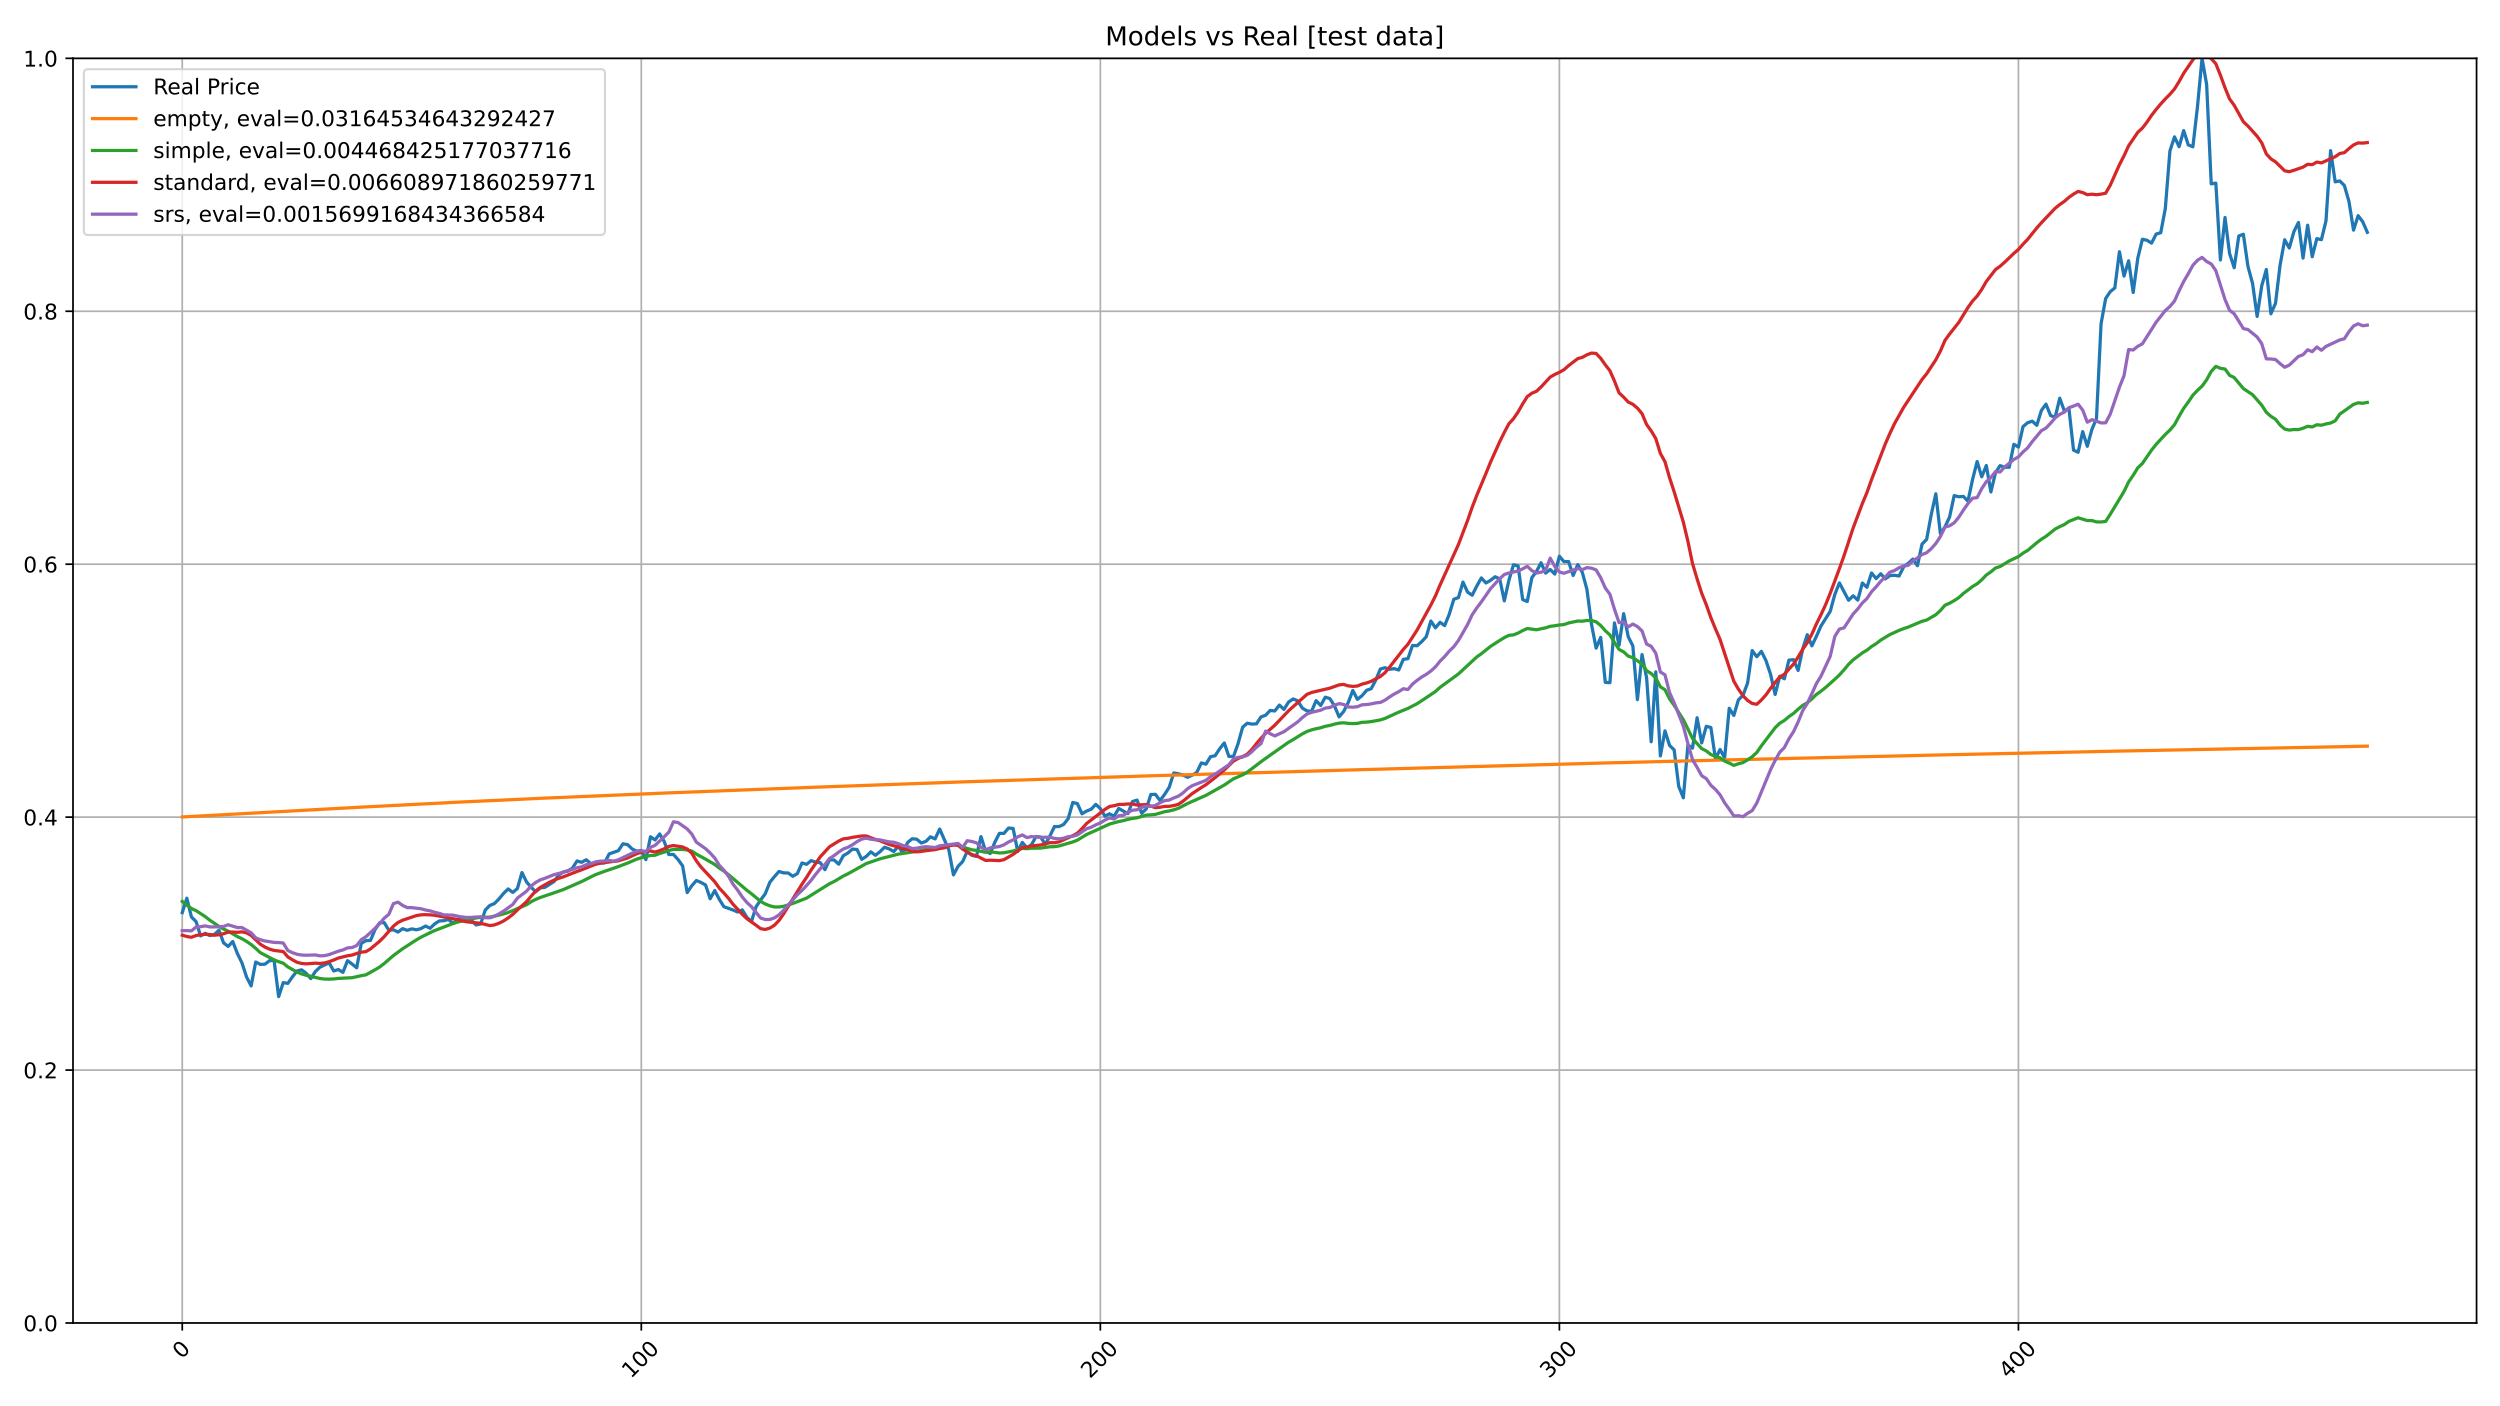 <?xml version="1.0" encoding="utf-8" standalone="no"?>
<!DOCTYPE svg PUBLIC "-//W3C//DTD SVG 1.1//EN"
  "http://www.w3.org/Graphics/SVG/1.1/DTD/svg11.dtd">
<!-- Created with matplotlib (https://matplotlib.org/) -->
<svg height="648pt" version="1.1" viewBox="0 0 1152 648" width="1152pt" xmlns="http://www.w3.org/2000/svg" xmlns:xlink="http://www.w3.org/1999/xlink">
 <defs>
  <style type="text/css">*{stroke-linecap:butt;stroke-linejoin:round;}</style>
 </defs>
 <g id="figure_1">
  <g id="patch_1">
   <path d="M 0 648 
L 1152 648 
L 1152 0 
L 0 0 
z
" style="fill:#ffffff;"/>
  </g>
  <g id="axes_1">
   <g id="patch_2">
    <path d="M 33.64 609.644 
L 1141.2 609.644 
L 1141.2 26.88 
L 33.64 26.88 
z
" style="fill:#ffffff;"/>
   </g>
   <g id="matplotlib.axis_1">
    <g id="xtick_1">
     <g id="line2d_1">
      <path clip-path="url(#p094b91894b)" d="M 83.984 609.644 
L 83.984 26.88 
" style="fill:none;stroke:#b0b0b0;stroke-linecap:square;stroke-width:0.8;"/>
     </g>
     <g id="line2d_2">
      <defs>
       <path d="M 0 0 
L 0 3.5 
" id="meece81631c" style="stroke:#000000;stroke-width:0.8;"/>
      </defs>
      <g>
       <use style="stroke:#000000;stroke-width:0.8;" x="83.984" xlink:href="#meece81631c" y="609.644"/>
      </g>
     </g>
     <g id="text_1">
      <!-- 0 -->
      <g transform="translate(83.685 626.516)rotate(-45)scale(0.1 -0.1)">
       <defs>
        <path d="M 31.781 66.406 
Q 24.172 66.406 20.328 58.906 
Q 16.5 51.422 16.5 36.375 
Q 16.5 21.391 20.328 13.891 
Q 24.172 6.391 31.781 6.391 
Q 39.453 6.391 43.281 13.891 
Q 47.125 21.391 47.125 36.375 
Q 47.125 51.422 43.281 58.906 
Q 39.453 66.406 31.781 66.406 
z
M 31.781 74.219 
Q 44.047 74.219 50.516 64.516 
Q 56.984 54.828 56.984 36.375 
Q 56.984 17.969 50.516 8.266 
Q 44.047 -1.422 31.781 -1.422 
Q 19.531 -1.422 13.062 8.266 
Q 6.594 17.969 6.594 36.375 
Q 6.594 54.828 13.062 64.516 
Q 19.531 74.219 31.781 74.219 
z
" id="DejaVuSans-48"/>
       </defs>
       <use xlink:href="#DejaVuSans-48"/>
      </g>
     </g>
    </g>
    <g id="xtick_2">
     <g id="line2d_3">
      <path clip-path="url(#p094b91894b)" d="M 295.512 609.644 
L 295.512 26.88 
" style="fill:none;stroke:#b0b0b0;stroke-linecap:square;stroke-width:0.8;"/>
     </g>
     <g id="line2d_4">
      <g>
       <use style="stroke:#000000;stroke-width:0.8;" x="295.512" xlink:href="#meece81631c" y="609.644"/>
      </g>
     </g>
     <g id="text_2">
      <!-- 100 -->
      <g transform="translate(290.714 635.514)rotate(-45)scale(0.1 -0.1)">
       <defs>
        <path d="M 12.406 8.297 
L 28.516 8.297 
L 28.516 63.922 
L 10.984 60.406 
L 10.984 69.391 
L 28.422 72.906 
L 38.281 72.906 
L 38.281 8.297 
L 54.391 8.297 
L 54.391 0 
L 12.406 0 
z
" id="DejaVuSans-49"/>
       </defs>
       <use xlink:href="#DejaVuSans-49"/>
       <use x="63.623" xlink:href="#DejaVuSans-48"/>
       <use x="127.246" xlink:href="#DejaVuSans-48"/>
      </g>
     </g>
    </g>
    <g id="xtick_3">
     <g id="line2d_5">
      <path clip-path="url(#p094b91894b)" d="M 507.039 609.644 
L 507.039 26.88 
" style="fill:none;stroke:#b0b0b0;stroke-linecap:square;stroke-width:0.8;"/>
     </g>
     <g id="line2d_6">
      <g>
       <use style="stroke:#000000;stroke-width:0.8;" x="507.039" xlink:href="#meece81631c" y="609.644"/>
      </g>
     </g>
     <g id="text_3">
      <!-- 200 -->
      <g transform="translate(502.242 635.514)rotate(-45)scale(0.1 -0.1)">
       <defs>
        <path d="M 19.188 8.297 
L 53.609 8.297 
L 53.609 0 
L 7.328 0 
L 7.328 8.297 
Q 12.938 14.109 22.625 23.891 
Q 32.328 33.688 34.812 36.531 
Q 39.547 41.844 41.422 45.531 
Q 43.312 49.219 43.312 52.781 
Q 43.312 58.594 39.234 62.25 
Q 35.156 65.922 28.609 65.922 
Q 23.969 65.922 18.812 64.312 
Q 13.672 62.703 7.812 59.422 
L 7.812 69.391 
Q 13.766 71.781 18.938 73 
Q 24.125 74.219 28.422 74.219 
Q 39.75 74.219 46.484 68.547 
Q 53.219 62.891 53.219 53.422 
Q 53.219 48.922 51.531 44.891 
Q 49.859 40.875 45.406 35.406 
Q 44.188 33.984 37.641 27.219 
Q 31.109 20.453 19.188 8.297 
z
" id="DejaVuSans-50"/>
       </defs>
       <use xlink:href="#DejaVuSans-50"/>
       <use x="63.623" xlink:href="#DejaVuSans-48"/>
       <use x="127.246" xlink:href="#DejaVuSans-48"/>
      </g>
     </g>
    </g>
    <g id="xtick_4">
     <g id="line2d_7">
      <path clip-path="url(#p094b91894b)" d="M 718.567 609.644 
L 718.567 26.88 
" style="fill:none;stroke:#b0b0b0;stroke-linecap:square;stroke-width:0.8;"/>
     </g>
     <g id="line2d_8">
      <g>
       <use style="stroke:#000000;stroke-width:0.8;" x="718.567" xlink:href="#meece81631c" y="609.644"/>
      </g>
     </g>
     <g id="text_4">
      <!-- 300 -->
      <g transform="translate(713.77 635.514)rotate(-45)scale(0.1 -0.1)">
       <defs>
        <path d="M 40.578 39.312 
Q 47.656 37.797 51.625 33 
Q 55.609 28.219 55.609 21.188 
Q 55.609 10.406 48.188 4.484 
Q 40.766 -1.422 27.094 -1.422 
Q 22.516 -1.422 17.656 -0.516 
Q 12.797 0.391 7.625 2.203 
L 7.625 11.719 
Q 11.719 9.328 16.594 8.109 
Q 21.484 6.891 26.812 6.891 
Q 36.078 6.891 40.938 10.547 
Q 45.797 14.203 45.797 21.188 
Q 45.797 27.641 41.281 31.266 
Q 36.766 34.906 28.719 34.906 
L 20.219 34.906 
L 20.219 43.016 
L 29.109 43.016 
Q 36.375 43.016 40.234 45.922 
Q 44.094 48.828 44.094 54.297 
Q 44.094 59.906 40.109 62.906 
Q 36.141 65.922 28.719 65.922 
Q 24.656 65.922 20.016 65.031 
Q 15.375 64.156 9.812 62.312 
L 9.812 71.094 
Q 15.438 72.656 20.344 73.438 
Q 25.25 74.219 29.594 74.219 
Q 40.828 74.219 47.359 69.109 
Q 53.906 64.016 53.906 55.328 
Q 53.906 49.266 50.438 45.094 
Q 46.969 40.922 40.578 39.312 
z
" id="DejaVuSans-51"/>
       </defs>
       <use xlink:href="#DejaVuSans-51"/>
       <use x="63.623" xlink:href="#DejaVuSans-48"/>
       <use x="127.246" xlink:href="#DejaVuSans-48"/>
      </g>
     </g>
    </g>
    <g id="xtick_5">
     <g id="line2d_9">
      <path clip-path="url(#p094b91894b)" d="M 930.095 609.644 
L 930.095 26.88 
" style="fill:none;stroke:#b0b0b0;stroke-linecap:square;stroke-width:0.8;"/>
     </g>
     <g id="line2d_10">
      <g>
       <use style="stroke:#000000;stroke-width:0.8;" x="930.095" xlink:href="#meece81631c" y="609.644"/>
      </g>
     </g>
     <g id="text_5">
      <!-- 400 -->
      <g transform="translate(925.298 635.514)rotate(-45)scale(0.1 -0.1)">
       <defs>
        <path d="M 37.797 64.312 
L 12.891 25.391 
L 37.797 25.391 
z
M 35.203 72.906 
L 47.609 72.906 
L 47.609 25.391 
L 58.016 25.391 
L 58.016 17.188 
L 47.609 17.188 
L 47.609 0 
L 37.797 0 
L 37.797 17.188 
L 4.891 17.188 
L 4.891 26.703 
z
" id="DejaVuSans-52"/>
       </defs>
       <use xlink:href="#DejaVuSans-52"/>
       <use x="63.623" xlink:href="#DejaVuSans-48"/>
       <use x="127.246" xlink:href="#DejaVuSans-48"/>
      </g>
     </g>
    </g>
   </g>
   <g id="matplotlib.axis_2">
    <g id="ytick_1">
     <g id="line2d_11">
      <path clip-path="url(#p094b91894b)" d="M 33.64 609.644 
L 1141.2 609.644 
" style="fill:none;stroke:#b0b0b0;stroke-linecap:square;stroke-width:0.8;"/>
     </g>
     <g id="line2d_12">
      <defs>
       <path d="M 0 0 
L -3.5 0 
" id="m66f1c32504" style="stroke:#000000;stroke-width:0.8;"/>
      </defs>
      <g>
       <use style="stroke:#000000;stroke-width:0.8;" x="33.64" xlink:href="#m66f1c32504" y="609.644"/>
      </g>
     </g>
     <g id="text_6">
      <!-- 0.0 -->
      <g transform="translate(10.737 613.444)scale(0.1 -0.1)">
       <defs>
        <path d="M 10.688 12.406 
L 21 12.406 
L 21 0 
L 10.688 0 
z
" id="DejaVuSans-46"/>
       </defs>
       <use xlink:href="#DejaVuSans-48"/>
       <use x="63.623" xlink:href="#DejaVuSans-46"/>
       <use x="95.41" xlink:href="#DejaVuSans-48"/>
      </g>
     </g>
    </g>
    <g id="ytick_2">
     <g id="line2d_13">
      <path clip-path="url(#p094b91894b)" d="M 33.64 493.092 
L 1141.2 493.092 
" style="fill:none;stroke:#b0b0b0;stroke-linecap:square;stroke-width:0.8;"/>
     </g>
     <g id="line2d_14">
      <g>
       <use style="stroke:#000000;stroke-width:0.8;" x="33.64" xlink:href="#m66f1c32504" y="493.092"/>
      </g>
     </g>
     <g id="text_7">
      <!-- 0.2 -->
      <g transform="translate(10.737 496.891)scale(0.1 -0.1)">
       <use xlink:href="#DejaVuSans-48"/>
       <use x="63.623" xlink:href="#DejaVuSans-46"/>
       <use x="95.41" xlink:href="#DejaVuSans-50"/>
      </g>
     </g>
    </g>
    <g id="ytick_3">
     <g id="line2d_15">
      <path clip-path="url(#p094b91894b)" d="M 33.64 376.539 
L 1141.2 376.539 
" style="fill:none;stroke:#b0b0b0;stroke-linecap:square;stroke-width:0.8;"/>
     </g>
     <g id="line2d_16">
      <g>
       <use style="stroke:#000000;stroke-width:0.8;" x="33.64" xlink:href="#m66f1c32504" y="376.539"/>
      </g>
     </g>
     <g id="text_8">
      <!-- 0.4 -->
      <g transform="translate(10.737 380.338)scale(0.1 -0.1)">
       <use xlink:href="#DejaVuSans-48"/>
       <use x="63.623" xlink:href="#DejaVuSans-46"/>
       <use x="95.41" xlink:href="#DejaVuSans-52"/>
      </g>
     </g>
    </g>
    <g id="ytick_4">
     <g id="line2d_17">
      <path clip-path="url(#p094b91894b)" d="M 33.64 259.986 
L 1141.2 259.986 
" style="fill:none;stroke:#b0b0b0;stroke-linecap:square;stroke-width:0.8;"/>
     </g>
     <g id="line2d_18">
      <g>
       <use style="stroke:#000000;stroke-width:0.8;" x="33.64" xlink:href="#m66f1c32504" y="259.986"/>
      </g>
     </g>
     <g id="text_9">
      <!-- 0.6 -->
      <g transform="translate(10.737 263.785)scale(0.1 -0.1)">
       <defs>
        <path d="M 33.016 40.375 
Q 26.375 40.375 22.484 35.828 
Q 18.609 31.297 18.609 23.391 
Q 18.609 15.531 22.484 10.953 
Q 26.375 6.391 33.016 6.391 
Q 39.656 6.391 43.531 10.953 
Q 47.406 15.531 47.406 23.391 
Q 47.406 31.297 43.531 35.828 
Q 39.656 40.375 33.016 40.375 
z
M 52.594 71.297 
L 52.594 62.312 
Q 48.875 64.062 45.094 64.984 
Q 41.312 65.922 37.594 65.922 
Q 27.828 65.922 22.672 59.328 
Q 17.531 52.734 16.797 39.406 
Q 19.672 43.656 24.016 45.922 
Q 28.375 48.188 33.594 48.188 
Q 44.578 48.188 50.953 41.516 
Q 57.328 34.859 57.328 23.391 
Q 57.328 12.156 50.688 5.359 
Q 44.047 -1.422 33.016 -1.422 
Q 20.359 -1.422 13.672 8.266 
Q 6.984 17.969 6.984 36.375 
Q 6.984 53.656 15.188 63.938 
Q 23.391 74.219 37.203 74.219 
Q 40.922 74.219 44.703 73.484 
Q 48.484 72.75 52.594 71.297 
z
" id="DejaVuSans-54"/>
       </defs>
       <use xlink:href="#DejaVuSans-48"/>
       <use x="63.623" xlink:href="#DejaVuSans-46"/>
       <use x="95.41" xlink:href="#DejaVuSans-54"/>
      </g>
     </g>
    </g>
    <g id="ytick_5">
     <g id="line2d_19">
      <path clip-path="url(#p094b91894b)" d="M 33.64 143.433 
L 1141.2 143.433 
" style="fill:none;stroke:#b0b0b0;stroke-linecap:square;stroke-width:0.8;"/>
     </g>
     <g id="line2d_20">
      <g>
       <use style="stroke:#000000;stroke-width:0.8;" x="33.64" xlink:href="#m66f1c32504" y="143.433"/>
      </g>
     </g>
     <g id="text_10">
      <!-- 0.8 -->
      <g transform="translate(10.737 147.232)scale(0.1 -0.1)">
       <defs>
        <path d="M 31.781 34.625 
Q 24.75 34.625 20.719 30.859 
Q 16.703 27.094 16.703 20.516 
Q 16.703 13.922 20.719 10.156 
Q 24.75 6.391 31.781 6.391 
Q 38.812 6.391 42.859 10.172 
Q 46.922 13.969 46.922 20.516 
Q 46.922 27.094 42.891 30.859 
Q 38.875 34.625 31.781 34.625 
z
M 21.922 38.812 
Q 15.578 40.375 12.031 44.719 
Q 8.5 49.078 8.5 55.328 
Q 8.5 64.062 14.719 69.141 
Q 20.953 74.219 31.781 74.219 
Q 42.672 74.219 48.875 69.141 
Q 55.078 64.062 55.078 55.328 
Q 55.078 49.078 51.531 44.719 
Q 48 40.375 41.703 38.812 
Q 48.828 37.156 52.797 32.312 
Q 56.781 27.484 56.781 20.516 
Q 56.781 9.906 50.312 4.234 
Q 43.844 -1.422 31.781 -1.422 
Q 19.734 -1.422 13.25 4.234 
Q 6.781 9.906 6.781 20.516 
Q 6.781 27.484 10.781 32.312 
Q 14.797 37.156 21.922 38.812 
z
M 18.312 54.391 
Q 18.312 48.734 21.844 45.562 
Q 25.391 42.391 31.781 42.391 
Q 38.141 42.391 41.719 45.562 
Q 45.312 48.734 45.312 54.391 
Q 45.312 60.062 41.719 63.234 
Q 38.141 66.406 31.781 66.406 
Q 25.391 66.406 21.844 63.234 
Q 18.312 60.062 18.312 54.391 
z
" id="DejaVuSans-56"/>
       </defs>
       <use xlink:href="#DejaVuSans-48"/>
       <use x="63.623" xlink:href="#DejaVuSans-46"/>
       <use x="95.41" xlink:href="#DejaVuSans-56"/>
      </g>
     </g>
    </g>
    <g id="ytick_6">
     <g id="line2d_21">
      <path clip-path="url(#p094b91894b)" d="M 33.64 26.88 
L 1141.2 26.88 
" style="fill:none;stroke:#b0b0b0;stroke-linecap:square;stroke-width:0.8;"/>
     </g>
     <g id="line2d_22">
      <g>
       <use style="stroke:#000000;stroke-width:0.8;" x="33.64" xlink:href="#m66f1c32504" y="26.88"/>
      </g>
     </g>
     <g id="text_11">
      <!-- 1.0 -->
      <g transform="translate(10.737 30.679)scale(0.1 -0.1)">
       <use xlink:href="#DejaVuSans-49"/>
       <use x="63.623" xlink:href="#DejaVuSans-46"/>
       <use x="95.41" xlink:href="#DejaVuSans-48"/>
      </g>
     </g>
    </g>
   </g>
   <g id="line2d_23">
    <path clip-path="url(#p094b91894b)" d="M 83.984 420.528 
L 86.099 413.889 
L 88.214 422.539 
L 90.329 424.635 
L 92.445 431.263 
L 94.56 430.082 
L 96.675 431.114 
L 98.791 430.614 
L 100.906 428.646 
L 103.021 434.466 
L 105.136 436.104 
L 107.252 433.838 
L 109.367 439.349 
L 111.482 443.669 
L 113.598 450.159 
L 115.713 454.308 
L 117.828 443.307 
L 119.943 444.392 
L 122.059 444.307 
L 124.174 442.701 
L 126.289 442.509 
L 128.404 459.245 
L 130.52 452.787 
L 132.635 453.138 
L 134.75 450.137 
L 136.866 447.414 
L 138.981 446.892 
L 141.096 448.499 
L 143.211 450.935 
L 145.327 447.669 
L 147.442 445.679 
L 151.673 443.679 
L 153.788 447.424 
L 155.903 446.765 
L 158.018 448.062 
L 160.134 442.679 
L 162.249 444.233 
L 164.364 445.956 
L 166.48 434.71 
L 168.595 433.444 
L 170.71 433.359 
L 172.825 428.327 
L 174.941 425.21 
L 177.056 425.146 
L 179.171 428.657 
L 181.286 428.444 
L 183.402 429.491 
L 185.517 427.931 
L 187.632 428.69 
L 189.748 428.027 
L 191.863 428.433 
L 193.978 427.888 
L 196.093 426.713 
L 198.209 427.749 
L 200.324 425.708 
L 202.439 424.362 
L 204.555 424.255 
L 206.67 423.678 
L 208.785 425.516 
L 210.9 423.571 
L 213.016 422.631 
L 215.131 422.973 
L 217.246 424.052 
L 219.361 426.211 
L 221.477 425.773 
L 223.592 419.372 
L 225.707 417.225 
L 227.823 416.37 
L 229.938 414.212 
L 232.053 411.658 
L 234.168 409.628 
L 236.284 411.22 
L 238.399 409.478 
L 240.514 402.073 
L 242.63 406.39 
L 244.745 408.859 
L 246.86 410.942 
L 248.975 409.147 
L 251.091 408.88 
L 255.321 406.187 
L 257.437 403.217 
L 259.552 401.796 
L 261.667 401.432 
L 263.782 400.033 
L 265.898 396.721 
L 268.013 397.361 
L 270.128 396.165 
L 272.243 397.949 
L 274.359 398.035 
L 276.474 397.65 
L 278.589 397.628 
L 280.705 393.483 
L 284.935 391.987 
L 287.05 388.835 
L 289.166 389.177 
L 291.281 391.186 
L 293.396 392.233 
L 295.512 391.902 
L 297.627 396.111 
L 299.742 385.587 
L 301.857 387.051 
L 303.973 384.273 
L 306.088 387.766 
L 308.203 393.772 
L 310.318 393.728 
L 312.434 396.058 
L 314.549 399.018 
L 316.664 411.31 
L 318.78 408.157 
L 320.895 405.732 
L 323.01 406.634 
L 325.125 407.792 
L 327.241 414.131 
L 329.356 410.367 
L 331.471 414.464 
L 333.587 417.811 
L 337.817 419.344 
L 339.932 420.257 
L 342.048 419.27 
L 344.163 422.734 
L 346.278 424.633 
L 348.393 417.832 
L 350.509 414.721 
L 352.624 411.847 
L 354.739 406.558 
L 356.855 403.952 
L 358.97 401.56 
L 361.085 402.225 
L 363.2 402.268 
L 365.316 403.78 
L 367.431 402.547 
L 369.546 397.655 
L 371.662 398.277 
L 373.777 396.572 
L 375.892 397.301 
L 378.007 397.516 
L 380.123 400.745 
L 382.238 396.207 
L 384.353 396.272 
L 386.469 398.224 
L 388.584 394.33 
L 390.699 393.064 
L 392.814 391.262 
L 394.93 391.455 
L 397.045 395.971 
L 399.16 394.663 
L 401.275 392.528 
L 403.391 394.116 
L 405.506 392.453 
L 407.621 390.404 
L 409.737 391.166 
L 411.852 392.399 
L 413.967 389.922 
L 416.082 393.215 
L 418.198 388.248 
L 420.313 386.511 
L 422.428 386.693 
L 424.544 388.463 
L 426.659 387.69 
L 428.774 385.609 
L 430.889 386.575 
L 433.005 382.005 
L 437.235 391.681 
L 439.35 403.137 
L 441.466 399.211 
L 443.581 397.022 
L 445.696 392.313 
L 447.812 394.105 
L 449.927 394.654 
L 452.042 385.512 
L 454.157 392.21 
L 456.273 393.297 
L 458.388 388.172 
L 460.503 384.026 
L 462.619 384.016 
L 464.734 381.561 
L 466.849 381.754 
L 468.964 392.328 
L 471.08 388.183 
L 473.195 390.691 
L 475.31 389.216 
L 477.425 385.469 
L 479.541 385.76 
L 481.656 389.033 
L 483.771 385.275 
L 485.887 380.872 
L 488.002 380.893 
L 490.117 379.913 
L 492.232 377.189 
L 494.348 369.77 
L 496.463 370.308 
L 498.578 374.982 
L 500.694 373.743 
L 502.809 372.882 
L 504.924 370.653 
L 507.039 372.602 
L 509.155 376.08 
L 511.27 375.014 
L 513.385 376.133 
L 515.501 372.526 
L 519.731 374.906 
L 521.846 369.361 
L 523.962 368.693 
L 526.077 374.755 
L 528.192 372.752 
L 530.307 366.087 
L 532.423 366.033 
L 534.538 368.898 
L 536.653 366.066 
L 538.769 362.771 
L 540.884 356.181 
L 542.999 356.547 
L 545.114 357.14 
L 547.23 358.162 
L 549.345 357.183 
L 551.46 355.966 
L 553.576 351.551 
L 555.691 352.143 
L 557.806 348.676 
L 559.921 348.245 
L 562.037 345.015 
L 564.152 342.355 
L 566.267 348.558 
L 568.382 348.59 
L 570.498 342.668 
L 572.613 335.066 
L 574.728 333.257 
L 576.844 333.655 
L 578.959 333.537 
L 581.074 330.349 
L 583.189 329.583 
L 585.305 327.358 
L 587.42 327.617 
L 589.535 324.906 
L 591.651 326.882 
L 593.766 323.513 
L 595.881 322.066 
L 597.996 322.941 
L 600.112 326.289 
L 602.227 327.563 
L 604.342 327.812 
L 606.458 322.854 
L 608.573 325.101 
L 610.688 321.267 
L 612.803 321.904 
L 614.919 325.241 
L 617.034 330.328 
L 619.149 327.855 
L 621.264 323.708 
L 623.38 318.167 
L 625.495 322.26 
L 627.61 320.576 
L 629.726 318.103 
L 631.841 317.357 
L 633.956 313.372 
L 636.071 308.286 
L 638.187 307.692 
L 640.302 308.415 
L 642.417 308.113 
L 644.533 308.739 
L 646.648 303.815 
L 648.763 303.523 
L 650.878 297.432 
L 652.994 297.551 
L 655.109 295.693 
L 657.224 293.393 
L 659.339 286.157 
L 661.455 289.31 
L 663.57 286.751 
L 665.685 288.274 
L 667.801 283.09 
L 669.916 276.135 
L 672.031 275.379 
L 674.146 268.219 
L 676.262 272.841 
L 678.377 274.288 
L 680.492 270.076 
L 682.608 266.307 
L 684.723 268.64 
L 686.838 267.42 
L 688.953 265.767 
L 691.069 266.761 
L 693.184 276.869 
L 695.299 267.431 
L 697.414 260.249 
L 699.53 260.756 
L 701.645 276.265 
L 703.76 277.183 
L 705.876 266.178 
L 707.991 263.37 
L 710.106 259.309 
L 712.221 264.072 
L 714.337 262.426 
L 716.452 264.527 
L 718.567 256.31 
L 720.683 258.832 
L 722.798 258.745 
L 724.913 265.187 
L 727.028 260.186 
L 729.144 263.779 
L 731.259 271.628 
L 733.374 287.726 
L 735.49 298.66 
L 737.605 293.712 
L 739.72 314.422 
L 741.835 314.595 
L 743.951 287.044 
L 746.066 297.317 
L 748.181 282.789 
L 750.296 293.42 
L 752.412 297.632 
L 754.527 322.379 
L 756.642 301.626 
L 758.758 312.354 
L 760.873 341.8 
L 762.988 309.605 
L 765.103 348.317 
L 767.219 336.788 
L 769.334 343.489 
L 771.449 345.535 
L 773.565 362.358 
L 775.68 367.63 
L 777.795 343.261 
L 779.91 344.734 
L 782.026 330.747 
L 784.141 342.33 
L 786.256 334.677 
L 788.371 335.24 
L 790.487 349.724 
L 792.602 345.372 
L 794.717 349.183 
L 796.833 326.384 
L 798.948 329.675 
L 801.063 322.487 
L 803.178 320.408 
L 805.294 314.714 
L 807.409 299.775 
L 809.524 302.611 
L 811.64 300.164 
L 813.755 304.376 
L 815.87 310.73 
L 817.985 319.997 
L 820.101 311.629 
L 822.216 312.787 
L 824.331 304.192 
L 826.447 303.975 
L 828.562 308.944 
L 830.677 299.039 
L 832.792 292.468 
L 834.908 297.588 
L 837.023 293.16 
L 839.138 288.397 
L 843.369 281.707 
L 845.484 273.902 
L 847.599 268.605 
L 851.83 276.593 
L 853.945 274.542 
L 856.06 276.528 
L 858.176 268.659 
L 860.291 270.635 
L 862.406 264.024 
L 864.522 266.608 
L 866.637 264.393 
L 868.752 266.738 
L 870.867 265.24 
L 872.983 265.088 
L 875.098 265.424 
L 877.213 261.18 
L 879.328 259.563 
L 881.444 257.631 
L 883.559 260.67 
L 885.674 250.706 
L 887.79 248.578 
L 889.905 237.149 
L 892.02 227.543 
L 894.135 245.93 
L 896.251 242.782 
L 898.366 238.234 
L 900.481 228.368 
L 902.597 228.9 
L 904.712 228.748 
L 906.827 230.929 
L 908.942 220.998 
L 911.058 212.683 
L 913.173 219.706 
L 915.288 214.518 
L 917.403 226.685 
L 919.519 217.839 
L 921.634 214.562 
L 923.749 215.31 
L 925.865 215.31 
L 927.98 204.738 
L 930.095 205.997 
L 932.21 196.576 
L 934.326 194.796 
L 936.441 194.068 
L 938.556 195.99 
L 940.672 189.13 
L 942.787 186.232 
L 944.902 191.453 
L 947.017 192.299 
L 949.133 183.485 
L 951.248 189.379 
L 953.363 188.196 
L 955.479 207.419 
L 957.594 208.418 
L 959.709 198.888 
L 961.824 205.65 
L 963.94 197.889 
L 966.055 192.896 
L 968.17 149.175 
L 970.285 137.55 
L 972.401 134.392 
L 974.516 132.666 
L 976.631 115.994 
L 978.747 127.217 
L 980.862 120.192 
L 982.977 134.775 
L 985.092 118.963 
L 987.208 110.264 
L 989.323 110.71 
L 991.438 112.015 
L 993.554 107.861 
L 995.669 107.23 
L 997.784 96.062 
L 999.899 69.551 
L 1002.015 63.081 
L 1004.13 67.572 
L 1006.245 60.188 
L 1008.36 66.767 
L 1010.476 67.648 
L 1012.591 49.238 
L 1014.706 26.88 
L 1016.822 38.972 
L 1018.937 84.731 
L 1021.052 84.383 
L 1023.167 119.79 
L 1025.283 100.216 
L 1027.398 116.876 
L 1029.513 123.357 
L 1031.629 108.763 
L 1033.744 107.959 
L 1035.859 122.791 
L 1037.974 130.577 
L 1040.09 145.801 
L 1042.205 131.708 
L 1044.32 124.183 
L 1046.436 144.583 
L 1048.551 139.799 
L 1050.666 122.139 
L 1052.781 110.482 
L 1054.897 114.266 
L 1057.012 106.784 
L 1059.127 102.522 
L 1061.242 118.92 
L 1063.358 103.783 
L 1065.473 118.311 
L 1067.588 109.96 
L 1069.704 110.438 
L 1071.819 101.739 
L 1073.934 69.42 
L 1076.049 83.774 
L 1078.165 83.383 
L 1080.28 85.471 
L 1082.395 92.822 
L 1084.511 106.045 
L 1086.626 99.39 
L 1088.741 102.174 
L 1090.856 107.045 
L 1090.856 107.045 
" style="fill:none;stroke:#1f77b4;stroke-linecap:square;stroke-width:1.5;"/>
   </g>
   <g id="line2d_24">
    <path clip-path="url(#p094b91894b)" d="M 83.984 376.452 
L 166.48 371.921 
L 210.9 369.643 
L 251.091 367.769 
L 308.203 365.357 
L 373.777 362.806 
L 445.696 360.223 
L 532.423 357.418 
L 627.61 354.643 
L 737.605 351.627 
L 798.948 350.08 
L 892.02 347.924 
L 978.747 346.049 
L 1090.856 343.829 
L 1090.856 343.829 
" style="fill:none;stroke:#ff7f0e;stroke-linecap:square;stroke-width:1.5;"/>
   </g>
   <g id="line2d_25">
    <path clip-path="url(#p094b91894b)" d="M 83.984 415.385 
L 88.214 418.664 
L 90.329 419.613 
L 94.56 422.361 
L 96.675 424.029 
L 100.906 426.868 
L 103.021 428.104 
L 105.136 429.081 
L 109.367 431.572 
L 111.482 432.543 
L 113.598 433.789 
L 115.713 435.224 
L 117.828 437.007 
L 119.943 438.984 
L 126.289 442.327 
L 128.404 443.144 
L 130.52 443.838 
L 132.635 445.565 
L 136.866 447.918 
L 138.981 448.789 
L 141.096 449.392 
L 147.442 450.895 
L 149.557 451.148 
L 151.673 451.198 
L 153.788 451.101 
L 155.903 450.858 
L 160.134 450.633 
L 162.249 450.523 
L 166.48 449.579 
L 168.595 449.226 
L 172.825 446.862 
L 174.941 445.6 
L 177.056 443.978 
L 181.286 440.312 
L 185.517 437.197 
L 191.863 433.093 
L 193.978 431.871 
L 198.209 429.772 
L 200.324 428.786 
L 208.785 425.565 
L 210.9 424.879 
L 219.361 422.976 
L 221.477 422.708 
L 225.707 422.614 
L 229.938 421.677 
L 232.053 421.13 
L 234.168 420.457 
L 236.284 419.63 
L 238.399 418.673 
L 242.63 416.916 
L 244.745 415.504 
L 246.86 414.435 
L 248.975 413.557 
L 255.321 411.414 
L 259.552 409.924 
L 268.013 406.223 
L 272.243 404.098 
L 274.359 403.068 
L 278.589 401.488 
L 284.935 399.326 
L 289.166 397.72 
L 293.396 395.899 
L 295.512 395.236 
L 299.742 394.216 
L 301.857 394.094 
L 303.973 393.282 
L 306.088 392.666 
L 308.203 391.889 
L 310.318 391.409 
L 314.549 391.414 
L 316.664 391.664 
L 318.78 392.171 
L 320.895 393.589 
L 325.125 395.9 
L 329.356 398.346 
L 331.471 400.029 
L 333.587 401.406 
L 335.702 403.05 
L 344.163 410.235 
L 346.278 411.846 
L 350.509 415.368 
L 352.624 416.548 
L 354.739 417.401 
L 356.855 417.918 
L 358.97 417.929 
L 361.085 417.619 
L 365.316 416.32 
L 371.662 413.848 
L 380.123 408.546 
L 382.238 407.238 
L 384.353 406.199 
L 388.584 403.676 
L 390.699 402.67 
L 399.16 397.929 
L 405.506 395.754 
L 413.967 393.574 
L 422.428 392.297 
L 426.659 391.383 
L 430.889 390.811 
L 439.35 389.255 
L 441.466 389.375 
L 443.581 390.324 
L 447.812 391.59 
L 449.927 391.868 
L 454.157 392.726 
L 456.273 392.5 
L 460.503 393.044 
L 462.619 392.951 
L 466.849 392.152 
L 471.08 390.938 
L 473.195 391.068 
L 475.31 390.871 
L 479.541 390.805 
L 483.771 390.192 
L 485.887 390.137 
L 488.002 389.817 
L 494.348 387.968 
L 496.463 387.135 
L 500.694 384.54 
L 504.924 382.653 
L 511.27 379.719 
L 515.501 378.573 
L 517.616 378.157 
L 519.731 377.554 
L 521.846 377.123 
L 523.962 376.835 
L 528.192 375.605 
L 530.307 375.491 
L 532.423 375.263 
L 536.653 374.036 
L 538.769 373.69 
L 540.884 373.166 
L 542.999 372.458 
L 547.23 370.257 
L 551.46 368.364 
L 555.691 366.505 
L 564.152 361.74 
L 568.382 358.873 
L 572.613 357.042 
L 574.728 355.83 
L 581.074 351.004 
L 585.305 347.976 
L 593.766 342.023 
L 595.881 340.821 
L 600.112 338.185 
L 602.227 337.079 
L 604.342 336.333 
L 606.458 335.78 
L 608.573 335.355 
L 610.688 334.672 
L 612.803 334.279 
L 614.919 333.677 
L 617.034 333.22 
L 619.149 333.065 
L 621.264 333.326 
L 623.38 333.439 
L 625.495 333.32 
L 627.61 332.86 
L 629.726 332.752 
L 631.841 332.517 
L 636.071 331.734 
L 638.187 331.063 
L 644.533 328.155 
L 648.763 326.44 
L 652.994 324.261 
L 657.224 321.493 
L 661.455 318.627 
L 663.57 316.733 
L 672.031 310.564 
L 680.492 302.738 
L 682.608 301.239 
L 686.838 297.842 
L 691.069 295.112 
L 693.184 293.815 
L 695.299 292.752 
L 697.414 292.558 
L 699.53 291.721 
L 701.645 290.566 
L 703.76 289.617 
L 707.991 290.194 
L 712.221 289.303 
L 714.337 288.614 
L 716.452 288.355 
L 718.567 287.974 
L 720.683 287.807 
L 722.798 287.063 
L 727.028 286.173 
L 729.144 286.236 
L 731.259 285.915 
L 733.374 285.939 
L 735.49 286.532 
L 737.605 288.252 
L 739.72 290.643 
L 741.835 292.575 
L 743.951 296.035 
L 746.066 299.268 
L 748.181 300.39 
L 750.296 302.361 
L 752.412 303.029 
L 756.642 305.929 
L 758.758 309.058 
L 760.873 310.353 
L 762.988 312.463 
L 765.103 316.497 
L 767.219 317.824 
L 769.334 322.06 
L 771.449 325.01 
L 775.68 331.634 
L 779.91 340.271 
L 784.141 344.961 
L 786.256 346.008 
L 788.371 347.703 
L 790.487 348.518 
L 792.602 349.186 
L 794.717 350.688 
L 796.833 351.616 
L 798.948 352.688 
L 801.063 351.934 
L 803.178 351.387 
L 805.294 350.155 
L 807.409 348.699 
L 809.524 346.749 
L 811.64 343.691 
L 817.985 335.33 
L 820.101 333.275 
L 822.216 331.996 
L 824.331 330.216 
L 826.447 328.746 
L 828.562 326.807 
L 830.677 325.067 
L 832.792 323.848 
L 834.908 322.034 
L 837.023 319.972 
L 839.138 318.481 
L 841.253 316.78 
L 845.484 313.005 
L 847.599 311.025 
L 849.715 308.651 
L 851.83 306.106 
L 853.945 304.06 
L 858.176 300.853 
L 860.291 299.596 
L 862.406 297.917 
L 864.522 296.608 
L 866.637 294.96 
L 870.867 292.407 
L 875.098 290.476 
L 877.213 289.644 
L 879.328 288.958 
L 885.674 286.289 
L 887.79 285.72 
L 892.02 283.268 
L 894.135 281.322 
L 896.251 278.877 
L 898.366 277.968 
L 900.481 276.768 
L 902.597 275.394 
L 904.712 273.471 
L 908.942 270.269 
L 911.058 269.024 
L 913.173 267.172 
L 915.288 264.961 
L 917.403 263.495 
L 919.519 261.731 
L 921.634 261.063 
L 925.865 258.48 
L 930.095 256.471 
L 932.21 254.883 
L 934.326 253.63 
L 938.556 250.088 
L 940.672 248.477 
L 942.787 247.155 
L 947.017 243.787 
L 949.133 242.673 
L 951.248 241.705 
L 953.363 240.23 
L 957.594 238.587 
L 961.824 239.884 
L 963.94 239.867 
L 966.055 240.498 
L 968.17 240.514 
L 970.285 240.279 
L 972.401 236.973 
L 978.747 226.464 
L 980.862 222.093 
L 982.977 219.006 
L 985.092 215.564 
L 987.208 213.554 
L 991.438 207.408 
L 993.554 204.745 
L 997.784 200.175 
L 999.899 198.181 
L 1002.015 195.687 
L 1004.13 191.788 
L 1006.245 188.146 
L 1008.36 185.247 
L 1010.476 182.112 
L 1012.591 179.884 
L 1014.706 177.931 
L 1016.822 175.001 
L 1018.937 171.152 
L 1021.052 168.824 
L 1023.167 169.714 
L 1025.283 170.049 
L 1027.398 172.953 
L 1029.513 173.979 
L 1033.744 179.063 
L 1037.974 181.869 
L 1042.205 186.711 
L 1044.32 189.986 
L 1046.436 191.842 
L 1048.551 193.181 
L 1050.666 195.863 
L 1052.781 197.706 
L 1054.897 198.181 
L 1057.012 197.921 
L 1059.127 197.964 
L 1061.242 197.331 
L 1063.358 196.449 
L 1065.473 196.747 
L 1067.588 195.722 
L 1069.704 195.935 
L 1071.819 195.349 
L 1073.934 194.931 
L 1076.049 193.917 
L 1078.165 190.825 
L 1084.511 186.349 
L 1086.626 185.624 
L 1088.741 185.821 
L 1090.856 185.446 
L 1090.856 185.446 
" style="fill:none;stroke:#2ca02c;stroke-linecap:square;stroke-width:1.5;"/>
   </g>
   <g id="line2d_26">
    <path clip-path="url(#p094b91894b)" d="M 83.984 430.93 
L 86.099 431.556 
L 88.214 431.892 
L 90.329 431.095 
L 92.445 430.708 
L 94.56 430.535 
L 96.675 430.636 
L 98.791 430.932 
L 100.906 430.733 
L 103.021 430.273 
L 105.136 429.549 
L 107.252 429.488 
L 109.367 429.612 
L 111.482 429.387 
L 113.598 429.854 
L 115.713 431.025 
L 119.943 435.085 
L 122.059 436.406 
L 124.174 437.357 
L 126.289 437.962 
L 130.52 438.46 
L 132.635 440.944 
L 134.75 442.266 
L 136.866 443.421 
L 138.981 443.965 
L 141.096 444.138 
L 145.327 443.826 
L 147.442 443.974 
L 149.557 443.719 
L 151.673 443.136 
L 153.788 442.368 
L 155.903 441.458 
L 160.134 440.411 
L 162.249 440.087 
L 164.364 439.365 
L 166.48 438.774 
L 168.595 438.51 
L 170.71 437.251 
L 174.941 433.712 
L 177.056 431.59 
L 181.286 426.788 
L 183.402 425.078 
L 185.517 424.037 
L 191.863 421.91 
L 193.978 421.558 
L 196.093 421.477 
L 198.209 421.564 
L 200.324 421.762 
L 206.67 422.915 
L 210.9 423.753 
L 213.016 424.351 
L 215.131 424.774 
L 221.477 425.463 
L 225.707 426.497 
L 227.823 426.213 
L 229.938 425.42 
L 232.053 424.379 
L 234.168 422.975 
L 236.284 421.357 
L 238.399 419.297 
L 242.63 415.512 
L 244.745 412.945 
L 246.86 410.595 
L 248.975 408.931 
L 253.206 406.54 
L 255.321 405.538 
L 257.437 404.732 
L 259.552 404.064 
L 265.898 401.562 
L 268.013 400.798 
L 272.243 399.112 
L 274.359 398.275 
L 276.474 397.75 
L 284.935 396.665 
L 289.166 395.362 
L 293.396 393.378 
L 295.512 392.704 
L 299.742 392.101 
L 301.857 392.641 
L 303.973 391.972 
L 306.088 391.117 
L 308.203 390.023 
L 310.318 389.626 
L 314.549 390.271 
L 316.664 391.241 
L 318.78 393.153 
L 320.895 396.722 
L 323.01 399.495 
L 329.356 406.314 
L 331.471 409.279 
L 333.587 411.506 
L 335.702 413.956 
L 337.817 416.72 
L 342.048 421.307 
L 344.163 423.34 
L 348.393 426.34 
L 350.509 427.929 
L 352.624 428.285 
L 354.739 427.67 
L 356.855 426.356 
L 358.97 424.128 
L 361.085 421.102 
L 369.546 407.433 
L 371.662 404.285 
L 373.777 400.905 
L 378.007 394.771 
L 382.238 390.186 
L 386.469 387.564 
L 388.584 386.544 
L 390.699 386.304 
L 392.814 385.841 
L 397.045 385.224 
L 399.16 385.207 
L 403.391 386.815 
L 405.506 387.442 
L 409.737 389.13 
L 413.967 390.307 
L 416.082 391.029 
L 418.198 391.528 
L 420.313 392.26 
L 422.428 392.52 
L 424.544 392.347 
L 426.659 392.006 
L 430.889 391.513 
L 433.005 391.018 
L 435.12 390.68 
L 437.235 389.837 
L 439.35 389.315 
L 441.466 389.504 
L 443.581 391.25 
L 445.696 392.609 
L 447.812 393.81 
L 449.927 394.328 
L 454.157 396.488 
L 456.273 396.375 
L 460.503 396.58 
L 462.619 396.132 
L 466.849 393.691 
L 471.08 390.535 
L 473.195 390.384 
L 475.31 389.802 
L 479.541 389.362 
L 483.771 388.316 
L 485.887 388.319 
L 488.002 387.934 
L 494.348 385.1 
L 496.463 383.909 
L 498.578 381.858 
L 500.694 379.461 
L 504.924 376.228 
L 509.155 372.963 
L 511.27 371.635 
L 513.385 371.26 
L 515.501 370.701 
L 517.616 370.652 
L 519.731 370.468 
L 521.846 370.501 
L 523.962 370.948 
L 528.192 370.759 
L 532.423 372.173 
L 534.538 371.977 
L 536.653 371.594 
L 538.769 371.55 
L 540.884 371.201 
L 542.999 370.637 
L 545.114 369.202 
L 549.345 365.697 
L 553.576 362.887 
L 555.691 361.602 
L 559.921 358.322 
L 564.152 354.787 
L 568.382 350.717 
L 570.498 349.516 
L 572.613 348.65 
L 574.728 347.512 
L 576.844 345.359 
L 578.959 342.686 
L 581.074 340.199 
L 583.189 337.921 
L 587.42 334.184 
L 593.766 327.528 
L 602.227 319.965 
L 604.342 319.097 
L 612.803 317.104 
L 617.034 315.609 
L 619.149 315.375 
L 621.264 316.057 
L 623.38 316.282 
L 625.495 316.119 
L 627.61 315.238 
L 629.726 314.703 
L 631.841 313.955 
L 636.071 311.728 
L 638.187 309.985 
L 640.302 307.427 
L 646.648 299.244 
L 648.763 296.874 
L 652.994 290.336 
L 659.339 278.79 
L 661.455 274.578 
L 663.57 269.584 
L 672.031 250.94 
L 676.262 239.829 
L 678.377 233.748 
L 680.492 228.265 
L 684.723 218.161 
L 686.838 212.964 
L 691.069 203.537 
L 693.184 199.244 
L 695.299 195.259 
L 697.414 192.932 
L 699.53 189.84 
L 701.645 186.113 
L 703.76 182.767 
L 705.876 181.193 
L 707.991 180.309 
L 710.106 178.324 
L 714.337 173.752 
L 716.452 172.537 
L 718.567 171.561 
L 720.683 170.356 
L 722.798 168.48 
L 727.028 165.249 
L 729.144 164.669 
L 731.259 163.493 
L 733.374 162.705 
L 735.49 162.861 
L 737.605 165.12 
L 739.72 168.105 
L 741.835 170.821 
L 743.951 175.609 
L 746.066 181.029 
L 748.181 183.01 
L 750.296 185.28 
L 752.412 186.285 
L 754.527 188.071 
L 756.642 190.605 
L 758.758 195.623 
L 760.873 198.533 
L 762.988 202.111 
L 765.103 208.946 
L 767.219 212.774 
L 769.334 220.143 
L 771.449 226.611 
L 775.68 240.599 
L 777.795 249.451 
L 779.91 259.673 
L 782.026 266.779 
L 784.141 273.385 
L 786.256 278.656 
L 788.371 284.623 
L 790.487 289.812 
L 792.602 294.663 
L 796.833 307.581 
L 798.948 313.926 
L 801.063 317.559 
L 803.178 320.595 
L 805.294 322.772 
L 807.409 324.165 
L 809.524 324.519 
L 811.64 322.571 
L 813.755 320.191 
L 815.87 317.185 
L 817.985 314.457 
L 820.101 312.002 
L 822.216 310.684 
L 826.447 306.024 
L 828.562 302.758 
L 830.677 299.229 
L 832.792 296.168 
L 834.908 292.199 
L 837.023 287.463 
L 839.138 283.203 
L 841.253 278.59 
L 843.369 273.375 
L 847.599 262.024 
L 849.715 256.116 
L 853.945 243.253 
L 858.176 232.024 
L 860.291 226.955 
L 862.406 221.02 
L 868.752 204.536 
L 870.867 199.71 
L 872.983 195.221 
L 877.213 187.692 
L 885.674 174.862 
L 887.79 172.24 
L 892.02 165.794 
L 894.135 161.758 
L 896.251 156.842 
L 898.366 153.914 
L 902.597 148.576 
L 906.827 141.692 
L 908.942 138.731 
L 911.058 136.425 
L 913.173 133.367 
L 915.288 129.709 
L 919.519 124.229 
L 921.634 122.686 
L 923.749 120.83 
L 927.98 116.745 
L 930.095 114.947 
L 932.21 112.524 
L 934.326 110.304 
L 938.556 105.039 
L 940.672 102.642 
L 947.017 95.961 
L 949.133 94.255 
L 951.248 92.793 
L 953.363 90.932 
L 955.479 89.452 
L 957.594 88.213 
L 959.709 88.719 
L 961.824 89.718 
L 963.94 89.482 
L 966.055 89.715 
L 968.17 89.461 
L 970.285 89.01 
L 972.401 85.351 
L 976.631 75.91 
L 978.747 71.773 
L 980.862 67.207 
L 985.092 60.967 
L 987.208 59.005 
L 989.323 56.279 
L 991.438 53.134 
L 993.554 50.419 
L 995.669 47.903 
L 997.784 45.57 
L 999.899 43.442 
L 1002.015 40.976 
L 1004.13 37.577 
L 1006.245 33.765 
L 1010.476 27.545 
L 1012.591 25.234 
L 1014.706 23.387 
L 1016.822 25.587 
L 1018.937 27.03 
L 1021.052 29.353 
L 1023.167 34.642 
L 1025.283 40.432 
L 1027.398 45.614 
L 1029.513 48.514 
L 1033.744 56.11 
L 1035.859 58.084 
L 1040.09 62.792 
L 1042.205 65.809 
L 1044.32 70.913 
L 1046.436 73.212 
L 1048.551 74.571 
L 1052.781 78.698 
L 1054.897 79.122 
L 1057.012 78.477 
L 1061.242 77.006 
L 1063.358 75.702 
L 1065.473 75.886 
L 1067.588 74.672 
L 1069.704 75.057 
L 1076.049 72.212 
L 1078.165 70.742 
L 1080.28 70.341 
L 1082.395 68.468 
L 1084.511 66.773 
L 1086.626 65.859 
L 1088.741 65.939 
L 1090.856 65.713 
L 1090.856 65.713 
" style="fill:none;stroke:#d62728;stroke-linecap:square;stroke-width:1.5;"/>
   </g>
   <g id="line2d_27">
    <path clip-path="url(#p094b91894b)" d="M 83.984 428.852 
L 86.099 428.826 
L 88.214 428.94 
L 90.329 427.195 
L 92.445 427.034 
L 94.56 426.647 
L 96.675 427.126 
L 100.906 427.071 
L 103.021 426.921 
L 105.136 426.13 
L 109.367 427.413 
L 111.482 427.421 
L 115.713 429.802 
L 117.828 432.155 
L 119.943 433.016 
L 122.059 433.594 
L 126.289 434.266 
L 128.404 434.326 
L 130.52 434.548 
L 132.635 438.007 
L 134.75 438.992 
L 136.866 439.733 
L 138.981 440.073 
L 141.096 440.168 
L 145.327 440.038 
L 147.442 440.462 
L 149.557 440.362 
L 151.673 439.864 
L 155.903 438.316 
L 158.018 437.723 
L 160.134 436.802 
L 162.249 436.606 
L 164.364 435.717 
L 166.48 433.001 
L 168.595 431.669 
L 172.825 427.751 
L 174.941 425.628 
L 177.056 423.083 
L 179.171 421.324 
L 181.286 416.393 
L 183.402 415.701 
L 185.517 417.207 
L 187.632 418.226 
L 189.748 418.226 
L 193.978 418.767 
L 196.093 419.341 
L 198.209 419.713 
L 200.324 420.38 
L 202.439 420.9 
L 204.555 421.577 
L 208.785 421.698 
L 213.016 422.638 
L 215.131 422.77 
L 217.246 422.743 
L 219.361 422.57 
L 221.477 422.513 
L 223.592 422.878 
L 225.707 422.926 
L 227.823 422.213 
L 229.938 421.097 
L 232.053 419.847 
L 236.284 416.787 
L 238.399 413.864 
L 242.63 410.668 
L 244.745 408.238 
L 246.86 406.616 
L 248.975 405.428 
L 251.091 404.724 
L 255.321 403.025 
L 259.552 401.973 
L 261.667 401.171 
L 263.782 400.655 
L 265.898 399.876 
L 268.013 399.416 
L 270.128 398.468 
L 272.243 398.013 
L 274.359 397.184 
L 276.474 396.837 
L 278.589 396.738 
L 280.705 396.499 
L 282.82 396.855 
L 284.935 396.197 
L 291.281 393.153 
L 293.396 392.321 
L 295.512 392.049 
L 297.627 392.319 
L 299.742 390.453 
L 301.857 389.534 
L 306.088 385.547 
L 308.203 383.435 
L 310.318 378.687 
L 312.434 379.013 
L 316.664 381.975 
L 318.78 384.334 
L 320.895 388.092 
L 325.125 391.066 
L 327.241 393.03 
L 329.356 395.387 
L 331.471 398.768 
L 333.587 400.995 
L 335.702 403.777 
L 337.817 407.491 
L 339.932 410.201 
L 342.048 413.343 
L 344.163 415.859 
L 346.278 417.824 
L 350.509 423.041 
L 352.624 423.722 
L 354.739 423.685 
L 356.855 422.966 
L 358.97 421.574 
L 361.085 419.455 
L 367.431 412.243 
L 369.546 410.288 
L 371.662 408.057 
L 373.777 405.605 
L 375.892 402.842 
L 378.007 400.275 
L 380.123 398.373 
L 382.238 395.595 
L 384.353 394.271 
L 386.469 392.629 
L 388.584 391.227 
L 390.699 390.443 
L 392.814 389.272 
L 394.93 387.815 
L 397.045 386.665 
L 399.16 386.24 
L 401.275 386.711 
L 403.391 386.976 
L 405.506 387.021 
L 409.737 387.955 
L 411.852 388.107 
L 413.967 388.789 
L 416.082 389.626 
L 418.198 390.069 
L 420.313 391.038 
L 422.428 390.853 
L 424.544 390.418 
L 426.659 390.147 
L 430.889 390.538 
L 433.005 389.765 
L 441.466 388.666 
L 443.581 390.483 
L 445.696 387.398 
L 447.812 387.761 
L 449.927 388.356 
L 452.042 390.383 
L 454.157 391.567 
L 456.273 390.731 
L 460.503 390.071 
L 462.619 389.3 
L 464.734 387.981 
L 466.849 387.047 
L 468.964 385.625 
L 471.08 384.739 
L 473.195 385.958 
L 475.31 385.508 
L 479.541 385.854 
L 483.771 385.767 
L 485.887 386.333 
L 488.002 386.554 
L 490.117 386.229 
L 492.232 385.538 
L 494.348 385.331 
L 496.463 384.729 
L 500.694 381.884 
L 502.809 381.19 
L 504.924 380.094 
L 507.039 379.196 
L 509.155 377.901 
L 511.27 376.874 
L 513.385 377.392 
L 515.501 375.912 
L 517.616 375.695 
L 519.731 374.322 
L 521.846 373.357 
L 523.962 373.146 
L 526.077 372.067 
L 528.192 371.486 
L 530.307 371.598 
L 532.423 371.14 
L 534.538 369.92 
L 536.653 368.922 
L 538.769 368.669 
L 540.884 367.694 
L 542.999 366.876 
L 545.114 365.388 
L 547.23 363.418 
L 549.345 362.058 
L 555.691 359.582 
L 557.806 357.923 
L 559.921 356.735 
L 566.267 352.389 
L 568.382 349.716 
L 570.498 348.997 
L 572.613 348.773 
L 574.728 348.057 
L 576.844 346.399 
L 578.959 344.311 
L 581.074 342.674 
L 583.189 336.881 
L 585.305 338.106 
L 587.42 339.109 
L 591.651 337.154 
L 597.996 332.624 
L 600.112 330.668 
L 602.227 329.032 
L 604.342 328.25 
L 608.573 327.26 
L 610.688 326.284 
L 612.803 326.026 
L 614.919 325.014 
L 617.034 324.216 
L 619.149 324.617 
L 621.264 325.775 
L 623.38 325.866 
L 625.495 325.649 
L 627.61 324.77 
L 629.726 324.645 
L 631.841 324.36 
L 633.956 323.88 
L 636.071 323.688 
L 638.187 322.646 
L 640.302 321.151 
L 642.417 319.833 
L 644.533 318.739 
L 646.648 317.361 
L 648.763 317.738 
L 650.878 315.229 
L 652.994 313.505 
L 655.109 311.971 
L 657.224 310.747 
L 659.339 309.207 
L 661.455 307.295 
L 663.57 304.664 
L 665.685 302.558 
L 667.801 300.049 
L 669.916 297.997 
L 672.031 295.157 
L 676.262 287.762 
L 678.377 283.288 
L 680.492 280.13 
L 682.608 277.357 
L 686.838 271.257 
L 691.069 266.636 
L 693.184 264.741 
L 695.299 264.046 
L 699.53 263.113 
L 701.645 262.131 
L 703.76 260.941 
L 705.876 262.925 
L 707.991 264.05 
L 710.106 263.68 
L 712.221 262.863 
L 714.337 257.182 
L 716.452 261.003 
L 718.567 263.586 
L 720.683 264.159 
L 727.028 261.975 
L 729.144 262.472 
L 731.259 261.563 
L 733.374 261.818 
L 735.49 262.616 
L 737.605 266.224 
L 739.72 270.958 
L 741.835 273.819 
L 743.951 280.768 
L 746.066 286.917 
L 748.181 286.598 
L 750.296 288.859 
L 752.412 287.566 
L 754.527 288.723 
L 756.642 290.733 
L 758.758 296.79 
L 760.873 297.817 
L 762.988 301.004 
L 765.103 309.653 
L 767.219 310.964 
L 769.334 319.165 
L 771.449 323.833 
L 775.68 334.599 
L 777.795 342.706 
L 779.91 350.019 
L 782.026 353.606 
L 784.141 357.441 
L 786.256 358.792 
L 788.371 361.884 
L 790.487 363.773 
L 792.602 366.249 
L 794.717 369.948 
L 796.833 372.857 
L 798.948 375.984 
L 801.063 375.897 
L 803.178 376.319 
L 805.294 374.759 
L 807.409 373.528 
L 809.524 370.058 
L 815.87 354.696 
L 817.985 350.407 
L 820.101 346.625 
L 822.216 344.506 
L 824.331 340.467 
L 826.447 337.162 
L 828.562 332.715 
L 830.677 327.471 
L 832.792 324.102 
L 834.908 319.659 
L 837.023 314.951 
L 839.138 311.517 
L 843.369 302.401 
L 845.484 293.241 
L 847.599 289.887 
L 849.715 289.328 
L 853.945 282.929 
L 856.06 280.597 
L 858.176 277.853 
L 860.291 275.792 
L 862.406 272.687 
L 864.522 270.387 
L 866.637 267.861 
L 868.752 265.883 
L 870.867 263.639 
L 872.983 262.914 
L 875.098 261.624 
L 877.213 260.84 
L 879.328 260.47 
L 881.444 258.495 
L 883.559 257.099 
L 885.674 255.521 
L 887.79 254.698 
L 889.905 252.835 
L 892.02 250.466 
L 894.135 247.218 
L 896.251 242.893 
L 898.366 242.288 
L 900.481 240.916 
L 902.597 238.365 
L 904.712 235.072 
L 906.827 232.056 
L 908.942 229.592 
L 911.058 229.304 
L 913.173 225.179 
L 915.288 221.973 
L 917.403 220.048 
L 919.519 217.312 
L 921.634 217.487 
L 923.749 215.178 
L 927.98 211.71 
L 930.095 210.546 
L 932.21 208.267 
L 934.326 206.391 
L 936.441 203.524 
L 940.672 198.45 
L 942.787 197.261 
L 944.902 195.044 
L 947.017 192.555 
L 949.133 190.937 
L 951.248 189.899 
L 953.363 187.866 
L 955.479 187.123 
L 957.594 186.248 
L 959.709 188.982 
L 961.824 194.547 
L 963.94 193.411 
L 966.055 194.065 
L 968.17 194.885 
L 970.285 194.835 
L 972.401 190.835 
L 976.631 178.419 
L 978.747 173.117 
L 980.862 161.075 
L 982.977 161.277 
L 985.092 159.57 
L 987.208 158.43 
L 993.554 148.462 
L 997.784 143.081 
L 999.899 141.242 
L 1002.015 138.689 
L 1004.13 133.999 
L 1006.245 129.694 
L 1008.36 126.111 
L 1010.476 122.259 
L 1012.591 119.934 
L 1014.706 118.613 
L 1016.822 120.497 
L 1018.937 121.632 
L 1021.052 124.699 
L 1025.283 138.024 
L 1027.398 142.991 
L 1029.513 144.585 
L 1033.744 151.412 
L 1035.859 151.857 
L 1040.09 155.303 
L 1042.205 158.37 
L 1044.32 165.363 
L 1046.436 165.428 
L 1048.551 165.672 
L 1050.666 167.566 
L 1052.781 169.223 
L 1054.897 168.251 
L 1059.127 164.225 
L 1061.242 163.458 
L 1063.358 161.173 
L 1065.473 162.037 
L 1067.588 159.902 
L 1069.704 161.386 
L 1071.819 159.621 
L 1078.165 156.639 
L 1080.28 156.096 
L 1082.395 152.824 
L 1084.511 150.21 
L 1086.626 149.203 
L 1088.741 150.115 
L 1090.856 149.815 
L 1090.856 149.815 
" style="fill:none;stroke:#9467bd;stroke-linecap:square;stroke-width:1.5;"/>
   </g>
   <g id="patch_3">
    <path d="M 33.64 609.644 
L 33.64 26.88 
" style="fill:none;stroke:#000000;stroke-linecap:square;stroke-linejoin:miter;stroke-width:0.8;"/>
   </g>
   <g id="patch_4">
    <path d="M 1141.2 609.644 
L 1141.2 26.88 
" style="fill:none;stroke:#000000;stroke-linecap:square;stroke-linejoin:miter;stroke-width:0.8;"/>
   </g>
   <g id="patch_5">
    <path d="M 33.64 609.644 
L 1141.2 609.644 
" style="fill:none;stroke:#000000;stroke-linecap:square;stroke-linejoin:miter;stroke-width:0.8;"/>
   </g>
   <g id="patch_6">
    <path d="M 33.64 26.88 
L 1141.2 26.88 
" style="fill:none;stroke:#000000;stroke-linecap:square;stroke-linejoin:miter;stroke-width:0.8;"/>
   </g>
   <g id="text_12">
    <!-- Models vs Real [test data] -->
    <g transform="translate(509.321 20.88)scale(0.12 -0.12)">
     <defs>
      <path d="M 9.812 72.906 
L 24.516 72.906 
L 43.109 23.297 
L 61.812 72.906 
L 76.516 72.906 
L 76.516 0 
L 66.891 0 
L 66.891 64.016 
L 48.094 14.016 
L 38.188 14.016 
L 19.391 64.016 
L 19.391 0 
L 9.812 0 
z
" id="DejaVuSans-77"/>
      <path d="M 30.609 48.391 
Q 23.391 48.391 19.188 42.75 
Q 14.984 37.109 14.984 27.297 
Q 14.984 17.484 19.156 11.844 
Q 23.344 6.203 30.609 6.203 
Q 37.797 6.203 41.984 11.859 
Q 46.188 17.531 46.188 27.297 
Q 46.188 37.016 41.984 42.703 
Q 37.797 48.391 30.609 48.391 
z
M 30.609 56 
Q 42.328 56 49.016 48.375 
Q 55.719 40.766 55.719 27.297 
Q 55.719 13.875 49.016 6.219 
Q 42.328 -1.422 30.609 -1.422 
Q 18.844 -1.422 12.172 6.219 
Q 5.516 13.875 5.516 27.297 
Q 5.516 40.766 12.172 48.375 
Q 18.844 56 30.609 56 
z
" id="DejaVuSans-111"/>
      <path d="M 45.406 46.391 
L 45.406 75.984 
L 54.391 75.984 
L 54.391 0 
L 45.406 0 
L 45.406 8.203 
Q 42.578 3.328 38.25 0.953 
Q 33.938 -1.422 27.875 -1.422 
Q 17.969 -1.422 11.734 6.484 
Q 5.516 14.406 5.516 27.297 
Q 5.516 40.188 11.734 48.094 
Q 17.969 56 27.875 56 
Q 33.938 56 38.25 53.625 
Q 42.578 51.266 45.406 46.391 
z
M 14.797 27.297 
Q 14.797 17.391 18.875 11.75 
Q 22.953 6.109 30.078 6.109 
Q 37.203 6.109 41.297 11.75 
Q 45.406 17.391 45.406 27.297 
Q 45.406 37.203 41.297 42.844 
Q 37.203 48.484 30.078 48.484 
Q 22.953 48.484 18.875 42.844 
Q 14.797 37.203 14.797 27.297 
z
" id="DejaVuSans-100"/>
      <path d="M 56.203 29.594 
L 56.203 25.203 
L 14.891 25.203 
Q 15.484 15.922 20.484 11.062 
Q 25.484 6.203 34.422 6.203 
Q 39.594 6.203 44.453 7.469 
Q 49.312 8.734 54.109 11.281 
L 54.109 2.781 
Q 49.266 0.734 44.188 -0.344 
Q 39.109 -1.422 33.891 -1.422 
Q 20.797 -1.422 13.156 6.188 
Q 5.516 13.812 5.516 26.812 
Q 5.516 40.234 12.766 48.109 
Q 20.016 56 32.328 56 
Q 43.359 56 49.781 48.891 
Q 56.203 41.797 56.203 29.594 
z
M 47.219 32.234 
Q 47.125 39.594 43.094 43.984 
Q 39.062 48.391 32.422 48.391 
Q 24.906 48.391 20.391 44.141 
Q 15.875 39.891 15.188 32.172 
z
" id="DejaVuSans-101"/>
      <path d="M 9.422 75.984 
L 18.406 75.984 
L 18.406 0 
L 9.422 0 
z
" id="DejaVuSans-108"/>
      <path d="M 44.281 53.078 
L 44.281 44.578 
Q 40.484 46.531 36.375 47.5 
Q 32.281 48.484 27.875 48.484 
Q 21.188 48.484 17.844 46.438 
Q 14.5 44.391 14.5 40.281 
Q 14.5 37.156 16.891 35.375 
Q 19.281 33.594 26.516 31.984 
L 29.594 31.297 
Q 39.156 29.25 43.188 25.516 
Q 47.219 21.781 47.219 15.094 
Q 47.219 7.469 41.188 3.016 
Q 35.156 -1.422 24.609 -1.422 
Q 20.219 -1.422 15.453 -0.562 
Q 10.688 0.297 5.422 2 
L 5.422 11.281 
Q 10.406 8.688 15.234 7.391 
Q 20.062 6.109 24.812 6.109 
Q 31.156 6.109 34.562 8.281 
Q 37.984 10.453 37.984 14.406 
Q 37.984 18.062 35.516 20.016 
Q 33.062 21.969 24.703 23.781 
L 21.578 24.516 
Q 13.234 26.266 9.516 29.906 
Q 5.812 33.547 5.812 39.891 
Q 5.812 47.609 11.281 51.797 
Q 16.75 56 26.812 56 
Q 31.781 56 36.172 55.266 
Q 40.578 54.547 44.281 53.078 
z
" id="DejaVuSans-115"/>
      <path id="DejaVuSans-32"/>
      <path d="M 2.984 54.688 
L 12.5 54.688 
L 29.594 8.797 
L 46.688 54.688 
L 56.203 54.688 
L 35.688 0 
L 23.484 0 
z
" id="DejaVuSans-118"/>
      <path d="M 44.391 34.188 
Q 47.562 33.109 50.562 29.594 
Q 53.562 26.078 56.594 19.922 
L 66.609 0 
L 56 0 
L 46.688 18.703 
Q 43.062 26.031 39.672 28.422 
Q 36.281 30.812 30.422 30.812 
L 19.672 30.812 
L 19.672 0 
L 9.812 0 
L 9.812 72.906 
L 32.078 72.906 
Q 44.578 72.906 50.734 67.672 
Q 56.891 62.453 56.891 51.906 
Q 56.891 45.016 53.688 40.469 
Q 50.484 35.938 44.391 34.188 
z
M 19.672 64.797 
L 19.672 38.922 
L 32.078 38.922 
Q 39.203 38.922 42.844 42.219 
Q 46.484 45.516 46.484 51.906 
Q 46.484 58.297 42.844 61.547 
Q 39.203 64.797 32.078 64.797 
z
" id="DejaVuSans-82"/>
      <path d="M 34.281 27.484 
Q 23.391 27.484 19.188 25 
Q 14.984 22.516 14.984 16.5 
Q 14.984 11.719 18.141 8.906 
Q 21.297 6.109 26.703 6.109 
Q 34.188 6.109 38.703 11.406 
Q 43.219 16.703 43.219 25.484 
L 43.219 27.484 
z
M 52.203 31.203 
L 52.203 0 
L 43.219 0 
L 43.219 8.297 
Q 40.141 3.328 35.547 0.953 
Q 30.953 -1.422 24.312 -1.422 
Q 15.922 -1.422 10.953 3.297 
Q 6 8.016 6 15.922 
Q 6 25.141 12.172 29.828 
Q 18.359 34.516 30.609 34.516 
L 43.219 34.516 
L 43.219 35.406 
Q 43.219 41.609 39.141 45 
Q 35.062 48.391 27.688 48.391 
Q 23 48.391 18.547 47.266 
Q 14.109 46.141 10.016 43.891 
L 10.016 52.203 
Q 14.938 54.109 19.578 55.047 
Q 24.219 56 28.609 56 
Q 40.484 56 46.344 49.844 
Q 52.203 43.703 52.203 31.203 
z
" id="DejaVuSans-97"/>
      <path d="M 8.594 75.984 
L 29.297 75.984 
L 29.297 69 
L 17.578 69 
L 17.578 -6.203 
L 29.297 -6.203 
L 29.297 -13.188 
L 8.594 -13.188 
z
" id="DejaVuSans-91"/>
      <path d="M 18.312 70.219 
L 18.312 54.688 
L 36.812 54.688 
L 36.812 47.703 
L 18.312 47.703 
L 18.312 18.016 
Q 18.312 11.328 20.141 9.422 
Q 21.969 7.516 27.594 7.516 
L 36.812 7.516 
L 36.812 0 
L 27.594 0 
Q 17.188 0 13.234 3.875 
Q 9.281 7.766 9.281 18.016 
L 9.281 47.703 
L 2.688 47.703 
L 2.688 54.688 
L 9.281 54.688 
L 9.281 70.219 
z
" id="DejaVuSans-116"/>
      <path d="M 30.422 75.984 
L 30.422 -13.188 
L 9.719 -13.188 
L 9.719 -6.203 
L 21.391 -6.203 
L 21.391 69 
L 9.719 69 
L 9.719 75.984 
z
" id="DejaVuSans-93"/>
     </defs>
     <use xlink:href="#DejaVuSans-77"/>
     <use x="86.279" xlink:href="#DejaVuSans-111"/>
     <use x="147.461" xlink:href="#DejaVuSans-100"/>
     <use x="210.938" xlink:href="#DejaVuSans-101"/>
     <use x="272.461" xlink:href="#DejaVuSans-108"/>
     <use x="300.244" xlink:href="#DejaVuSans-115"/>
     <use x="352.344" xlink:href="#DejaVuSans-32"/>
     <use x="384.131" xlink:href="#DejaVuSans-118"/>
     <use x="443.311" xlink:href="#DejaVuSans-115"/>
     <use x="495.41" xlink:href="#DejaVuSans-32"/>
     <use x="527.197" xlink:href="#DejaVuSans-82"/>
     <use x="592.18" xlink:href="#DejaVuSans-101"/>
     <use x="653.703" xlink:href="#DejaVuSans-97"/>
     <use x="714.982" xlink:href="#DejaVuSans-108"/>
     <use x="742.766" xlink:href="#DejaVuSans-32"/>
     <use x="774.553" xlink:href="#DejaVuSans-91"/>
     <use x="813.566" xlink:href="#DejaVuSans-116"/>
     <use x="852.775" xlink:href="#DejaVuSans-101"/>
     <use x="914.299" xlink:href="#DejaVuSans-115"/>
     <use x="966.398" xlink:href="#DejaVuSans-116"/>
     <use x="1005.607" xlink:href="#DejaVuSans-32"/>
     <use x="1037.395" xlink:href="#DejaVuSans-100"/>
     <use x="1100.871" xlink:href="#DejaVuSans-97"/>
     <use x="1162.15" xlink:href="#DejaVuSans-116"/>
     <use x="1201.359" xlink:href="#DejaVuSans-97"/>
     <use x="1262.639" xlink:href="#DejaVuSans-93"/>
    </g>
   </g>
   <g id="legend_1">
    <g id="patch_7">
     <path d="M 40.64 108.271 
L 276.776 108.271 
Q 278.776 108.271 278.776 106.271 
L 278.776 33.88 
Q 278.776 31.88 276.776 31.88 
L 40.64 31.88 
Q 38.64 31.88 38.64 33.88 
L 38.64 106.271 
Q 38.64 108.271 40.64 108.271 
z
" style="fill:#ffffff;opacity:0.8;stroke:#cccccc;stroke-linejoin:miter;"/>
    </g>
    <g id="line2d_28">
     <path d="M 42.64 39.978 
L 62.64 39.978 
" style="fill:none;stroke:#1f77b4;stroke-linecap:square;stroke-width:1.5;"/>
    </g>
    <g id="line2d_29"/>
    <g id="text_13">
     <!-- Real Price -->
     <g transform="translate(70.64 43.478)scale(0.1 -0.1)">
      <defs>
       <path d="M 19.672 64.797 
L 19.672 37.406 
L 32.078 37.406 
Q 38.969 37.406 42.719 40.969 
Q 46.484 44.531 46.484 51.125 
Q 46.484 57.672 42.719 61.234 
Q 38.969 64.797 32.078 64.797 
z
M 9.812 72.906 
L 32.078 72.906 
Q 44.344 72.906 50.609 67.359 
Q 56.891 61.812 56.891 51.125 
Q 56.891 40.328 50.609 34.812 
Q 44.344 29.297 32.078 29.297 
L 19.672 29.297 
L 19.672 0 
L 9.812 0 
z
" id="DejaVuSans-80"/>
       <path d="M 41.109 46.297 
Q 39.594 47.172 37.812 47.578 
Q 36.031 48 33.891 48 
Q 26.266 48 22.188 43.047 
Q 18.109 38.094 18.109 28.812 
L 18.109 0 
L 9.078 0 
L 9.078 54.688 
L 18.109 54.688 
L 18.109 46.188 
Q 20.953 51.172 25.484 53.578 
Q 30.031 56 36.531 56 
Q 37.453 56 38.578 55.875 
Q 39.703 55.766 41.062 55.516 
z
" id="DejaVuSans-114"/>
       <path d="M 9.422 54.688 
L 18.406 54.688 
L 18.406 0 
L 9.422 0 
z
M 9.422 75.984 
L 18.406 75.984 
L 18.406 64.594 
L 9.422 64.594 
z
" id="DejaVuSans-105"/>
       <path d="M 48.781 52.594 
L 48.781 44.188 
Q 44.969 46.297 41.141 47.344 
Q 37.312 48.391 33.406 48.391 
Q 24.656 48.391 19.812 42.844 
Q 14.984 37.312 14.984 27.297 
Q 14.984 17.281 19.812 11.734 
Q 24.656 6.203 33.406 6.203 
Q 37.312 6.203 41.141 7.25 
Q 44.969 8.297 48.781 10.406 
L 48.781 2.094 
Q 45.016 0.344 40.984 -0.531 
Q 36.969 -1.422 32.422 -1.422 
Q 20.062 -1.422 12.781 6.344 
Q 5.516 14.109 5.516 27.297 
Q 5.516 40.672 12.859 48.328 
Q 20.219 56 33.016 56 
Q 37.156 56 41.109 55.141 
Q 45.062 54.297 48.781 52.594 
z
" id="DejaVuSans-99"/>
      </defs>
      <use xlink:href="#DejaVuSans-82"/>
      <use x="64.982" xlink:href="#DejaVuSans-101"/>
      <use x="126.506" xlink:href="#DejaVuSans-97"/>
      <use x="187.785" xlink:href="#DejaVuSans-108"/>
      <use x="215.568" xlink:href="#DejaVuSans-32"/>
      <use x="247.355" xlink:href="#DejaVuSans-80"/>
      <use x="305.908" xlink:href="#DejaVuSans-114"/>
      <use x="347.021" xlink:href="#DejaVuSans-105"/>
      <use x="374.805" xlink:href="#DejaVuSans-99"/>
      <use x="429.785" xlink:href="#DejaVuSans-101"/>
     </g>
    </g>
    <g id="line2d_30">
     <path d="M 42.64 54.657 
L 62.64 54.657 
" style="fill:none;stroke:#ff7f0e;stroke-linecap:square;stroke-width:1.5;"/>
    </g>
    <g id="line2d_31"/>
    <g id="text_14">
     <!-- empty, eval=0.03164534643292427 -->
     <g transform="translate(70.64 58.157)scale(0.1 -0.1)">
      <defs>
       <path d="M 52 44.188 
Q 55.375 50.25 60.062 53.125 
Q 64.75 56 71.094 56 
Q 79.641 56 84.281 50.016 
Q 88.922 44.047 88.922 33.016 
L 88.922 0 
L 79.891 0 
L 79.891 32.719 
Q 79.891 40.578 77.094 44.375 
Q 74.312 48.188 68.609 48.188 
Q 61.625 48.188 57.562 43.547 
Q 53.516 38.922 53.516 30.906 
L 53.516 0 
L 44.484 0 
L 44.484 32.719 
Q 44.484 40.625 41.703 44.406 
Q 38.922 48.188 33.109 48.188 
Q 26.219 48.188 22.156 43.531 
Q 18.109 38.875 18.109 30.906 
L 18.109 0 
L 9.078 0 
L 9.078 54.688 
L 18.109 54.688 
L 18.109 46.188 
Q 21.188 51.219 25.484 53.609 
Q 29.781 56 35.688 56 
Q 41.656 56 45.828 52.969 
Q 50 49.953 52 44.188 
z
" id="DejaVuSans-109"/>
       <path d="M 18.109 8.203 
L 18.109 -20.797 
L 9.078 -20.797 
L 9.078 54.688 
L 18.109 54.688 
L 18.109 46.391 
Q 20.953 51.266 25.266 53.625 
Q 29.594 56 35.594 56 
Q 45.562 56 51.781 48.094 
Q 58.016 40.188 58.016 27.297 
Q 58.016 14.406 51.781 6.484 
Q 45.562 -1.422 35.594 -1.422 
Q 29.594 -1.422 25.266 0.953 
Q 20.953 3.328 18.109 8.203 
z
M 48.688 27.297 
Q 48.688 37.203 44.609 42.844 
Q 40.531 48.484 33.406 48.484 
Q 26.266 48.484 22.188 42.844 
Q 18.109 37.203 18.109 27.297 
Q 18.109 17.391 22.188 11.75 
Q 26.266 6.109 33.406 6.109 
Q 40.531 6.109 44.609 11.75 
Q 48.688 17.391 48.688 27.297 
z
" id="DejaVuSans-112"/>
       <path d="M 32.172 -5.078 
Q 28.375 -14.844 24.75 -17.812 
Q 21.141 -20.797 15.094 -20.797 
L 7.906 -20.797 
L 7.906 -13.281 
L 13.188 -13.281 
Q 16.891 -13.281 18.938 -11.516 
Q 21 -9.766 23.484 -3.219 
L 25.094 0.875 
L 2.984 54.688 
L 12.5 54.688 
L 29.594 11.922 
L 46.688 54.688 
L 56.203 54.688 
z
" id="DejaVuSans-121"/>
       <path d="M 11.719 12.406 
L 22.016 12.406 
L 22.016 4 
L 14.016 -11.625 
L 7.719 -11.625 
L 11.719 4 
z
" id="DejaVuSans-44"/>
       <path d="M 10.594 45.406 
L 73.188 45.406 
L 73.188 37.203 
L 10.594 37.203 
z
M 10.594 25.484 
L 73.188 25.484 
L 73.188 17.188 
L 10.594 17.188 
z
" id="DejaVuSans-61"/>
       <path d="M 10.797 72.906 
L 49.516 72.906 
L 49.516 64.594 
L 19.828 64.594 
L 19.828 46.734 
Q 21.969 47.469 24.109 47.828 
Q 26.266 48.188 28.422 48.188 
Q 40.625 48.188 47.75 41.5 
Q 54.891 34.812 54.891 23.391 
Q 54.891 11.625 47.562 5.094 
Q 40.234 -1.422 26.906 -1.422 
Q 22.312 -1.422 17.547 -0.641 
Q 12.797 0.141 7.719 1.703 
L 7.719 11.625 
Q 12.109 9.234 16.797 8.062 
Q 21.484 6.891 26.703 6.891 
Q 35.156 6.891 40.078 11.328 
Q 45.016 15.766 45.016 23.391 
Q 45.016 31 40.078 35.438 
Q 35.156 39.891 26.703 39.891 
Q 22.75 39.891 18.812 39.016 
Q 14.891 38.141 10.797 36.281 
z
" id="DejaVuSans-53"/>
       <path d="M 10.984 1.516 
L 10.984 10.5 
Q 14.703 8.734 18.5 7.812 
Q 22.312 6.891 25.984 6.891 
Q 35.75 6.891 40.891 13.453 
Q 46.047 20.016 46.781 33.406 
Q 43.953 29.203 39.594 26.953 
Q 35.25 24.703 29.984 24.703 
Q 19.047 24.703 12.672 31.312 
Q 6.297 37.938 6.297 49.422 
Q 6.297 60.641 12.938 67.422 
Q 19.578 74.219 30.609 74.219 
Q 43.266 74.219 49.922 64.516 
Q 56.594 54.828 56.594 36.375 
Q 56.594 19.141 48.406 8.859 
Q 40.234 -1.422 26.422 -1.422 
Q 22.703 -1.422 18.891 -0.688 
Q 15.094 0.047 10.984 1.516 
z
M 30.609 32.422 
Q 37.25 32.422 41.125 36.953 
Q 45.016 41.5 45.016 49.422 
Q 45.016 57.281 41.125 61.844 
Q 37.25 66.406 30.609 66.406 
Q 23.969 66.406 20.094 61.844 
Q 16.219 57.281 16.219 49.422 
Q 16.219 41.5 20.094 36.953 
Q 23.969 32.422 30.609 32.422 
z
" id="DejaVuSans-57"/>
       <path d="M 8.203 72.906 
L 55.078 72.906 
L 55.078 68.703 
L 28.609 0 
L 18.312 0 
L 43.219 64.594 
L 8.203 64.594 
z
" id="DejaVuSans-55"/>
      </defs>
      <use xlink:href="#DejaVuSans-101"/>
      <use x="61.523" xlink:href="#DejaVuSans-109"/>
      <use x="158.936" xlink:href="#DejaVuSans-112"/>
      <use x="222.412" xlink:href="#DejaVuSans-116"/>
      <use x="261.621" xlink:href="#DejaVuSans-121"/>
      <use x="320.801" xlink:href="#DejaVuSans-44"/>
      <use x="352.588" xlink:href="#DejaVuSans-32"/>
      <use x="384.375" xlink:href="#DejaVuSans-101"/>
      <use x="445.898" xlink:href="#DejaVuSans-118"/>
      <use x="505.078" xlink:href="#DejaVuSans-97"/>
      <use x="566.357" xlink:href="#DejaVuSans-108"/>
      <use x="594.141" xlink:href="#DejaVuSans-61"/>
      <use x="677.93" xlink:href="#DejaVuSans-48"/>
      <use x="741.553" xlink:href="#DejaVuSans-46"/>
      <use x="773.34" xlink:href="#DejaVuSans-48"/>
      <use x="836.963" xlink:href="#DejaVuSans-51"/>
      <use x="900.586" xlink:href="#DejaVuSans-49"/>
      <use x="964.209" xlink:href="#DejaVuSans-54"/>
      <use x="1027.832" xlink:href="#DejaVuSans-52"/>
      <use x="1091.455" xlink:href="#DejaVuSans-53"/>
      <use x="1155.078" xlink:href="#DejaVuSans-51"/>
      <use x="1218.701" xlink:href="#DejaVuSans-52"/>
      <use x="1282.324" xlink:href="#DejaVuSans-54"/>
      <use x="1345.947" xlink:href="#DejaVuSans-52"/>
      <use x="1409.57" xlink:href="#DejaVuSans-51"/>
      <use x="1473.193" xlink:href="#DejaVuSans-50"/>
      <use x="1536.816" xlink:href="#DejaVuSans-57"/>
      <use x="1600.439" xlink:href="#DejaVuSans-50"/>
      <use x="1664.062" xlink:href="#DejaVuSans-52"/>
      <use x="1727.686" xlink:href="#DejaVuSans-50"/>
      <use x="1791.309" xlink:href="#DejaVuSans-55"/>
     </g>
    </g>
    <g id="line2d_32">
     <path d="M 42.64 69.335 
L 62.64 69.335 
" style="fill:none;stroke:#2ca02c;stroke-linecap:square;stroke-width:1.5;"/>
    </g>
    <g id="line2d_33"/>
    <g id="text_15">
     <!-- simple, eval=0.004468425177037716 -->
     <g transform="translate(70.64 72.835)scale(0.1 -0.1)">
      <use xlink:href="#DejaVuSans-115"/>
      <use x="52.1" xlink:href="#DejaVuSans-105"/>
      <use x="79.883" xlink:href="#DejaVuSans-109"/>
      <use x="177.295" xlink:href="#DejaVuSans-112"/>
      <use x="240.771" xlink:href="#DejaVuSans-108"/>
      <use x="268.555" xlink:href="#DejaVuSans-101"/>
      <use x="330.078" xlink:href="#DejaVuSans-44"/>
      <use x="361.865" xlink:href="#DejaVuSans-32"/>
      <use x="393.652" xlink:href="#DejaVuSans-101"/>
      <use x="455.176" xlink:href="#DejaVuSans-118"/>
      <use x="514.355" xlink:href="#DejaVuSans-97"/>
      <use x="575.635" xlink:href="#DejaVuSans-108"/>
      <use x="603.418" xlink:href="#DejaVuSans-61"/>
      <use x="687.207" xlink:href="#DejaVuSans-48"/>
      <use x="750.83" xlink:href="#DejaVuSans-46"/>
      <use x="782.617" xlink:href="#DejaVuSans-48"/>
      <use x="846.24" xlink:href="#DejaVuSans-48"/>
      <use x="909.863" xlink:href="#DejaVuSans-52"/>
      <use x="973.486" xlink:href="#DejaVuSans-52"/>
      <use x="1037.109" xlink:href="#DejaVuSans-54"/>
      <use x="1100.732" xlink:href="#DejaVuSans-56"/>
      <use x="1164.355" xlink:href="#DejaVuSans-52"/>
      <use x="1227.979" xlink:href="#DejaVuSans-50"/>
      <use x="1291.602" xlink:href="#DejaVuSans-53"/>
      <use x="1355.225" xlink:href="#DejaVuSans-49"/>
      <use x="1418.848" xlink:href="#DejaVuSans-55"/>
      <use x="1482.471" xlink:href="#DejaVuSans-55"/>
      <use x="1546.094" xlink:href="#DejaVuSans-48"/>
      <use x="1609.717" xlink:href="#DejaVuSans-51"/>
      <use x="1673.34" xlink:href="#DejaVuSans-55"/>
      <use x="1736.963" xlink:href="#DejaVuSans-55"/>
      <use x="1800.586" xlink:href="#DejaVuSans-49"/>
      <use x="1864.209" xlink:href="#DejaVuSans-54"/>
     </g>
    </g>
    <g id="line2d_34">
     <path d="M 42.64 84.013 
L 62.64 84.013 
" style="fill:none;stroke:#d62728;stroke-linecap:square;stroke-width:1.5;"/>
    </g>
    <g id="line2d_35"/>
    <g id="text_16">
     <!-- standard, eval=0.006608971860259771 -->
     <g transform="translate(70.64 87.513)scale(0.1 -0.1)">
      <defs>
       <path d="M 54.891 33.016 
L 54.891 0 
L 45.906 0 
L 45.906 32.719 
Q 45.906 40.484 42.875 44.328 
Q 39.844 48.188 33.797 48.188 
Q 26.516 48.188 22.312 43.547 
Q 18.109 38.922 18.109 30.906 
L 18.109 0 
L 9.078 0 
L 9.078 54.688 
L 18.109 54.688 
L 18.109 46.188 
Q 21.344 51.125 25.703 53.562 
Q 30.078 56 35.797 56 
Q 45.219 56 50.047 50.172 
Q 54.891 44.344 54.891 33.016 
z
" id="DejaVuSans-110"/>
      </defs>
      <use xlink:href="#DejaVuSans-115"/>
      <use x="52.1" xlink:href="#DejaVuSans-116"/>
      <use x="91.309" xlink:href="#DejaVuSans-97"/>
      <use x="152.588" xlink:href="#DejaVuSans-110"/>
      <use x="215.967" xlink:href="#DejaVuSans-100"/>
      <use x="279.443" xlink:href="#DejaVuSans-97"/>
      <use x="340.723" xlink:href="#DejaVuSans-114"/>
      <use x="380.086" xlink:href="#DejaVuSans-100"/>
      <use x="443.562" xlink:href="#DejaVuSans-44"/>
      <use x="475.35" xlink:href="#DejaVuSans-32"/>
      <use x="507.137" xlink:href="#DejaVuSans-101"/>
      <use x="568.66" xlink:href="#DejaVuSans-118"/>
      <use x="627.84" xlink:href="#DejaVuSans-97"/>
      <use x="689.119" xlink:href="#DejaVuSans-108"/>
      <use x="716.902" xlink:href="#DejaVuSans-61"/>
      <use x="800.691" xlink:href="#DejaVuSans-48"/>
      <use x="864.314" xlink:href="#DejaVuSans-46"/>
      <use x="896.102" xlink:href="#DejaVuSans-48"/>
      <use x="959.725" xlink:href="#DejaVuSans-48"/>
      <use x="1023.348" xlink:href="#DejaVuSans-54"/>
      <use x="1086.971" xlink:href="#DejaVuSans-54"/>
      <use x="1150.594" xlink:href="#DejaVuSans-48"/>
      <use x="1214.217" xlink:href="#DejaVuSans-56"/>
      <use x="1277.84" xlink:href="#DejaVuSans-57"/>
      <use x="1341.463" xlink:href="#DejaVuSans-55"/>
      <use x="1405.086" xlink:href="#DejaVuSans-49"/>
      <use x="1468.709" xlink:href="#DejaVuSans-56"/>
      <use x="1532.332" xlink:href="#DejaVuSans-54"/>
      <use x="1595.955" xlink:href="#DejaVuSans-48"/>
      <use x="1659.578" xlink:href="#DejaVuSans-50"/>
      <use x="1723.201" xlink:href="#DejaVuSans-53"/>
      <use x="1786.824" xlink:href="#DejaVuSans-57"/>
      <use x="1850.447" xlink:href="#DejaVuSans-55"/>
      <use x="1914.07" xlink:href="#DejaVuSans-55"/>
      <use x="1977.693" xlink:href="#DejaVuSans-49"/>
     </g>
    </g>
    <g id="line2d_36">
     <path d="M 42.64 98.691 
L 62.64 98.691 
" style="fill:none;stroke:#9467bd;stroke-linecap:square;stroke-width:1.5;"/>
    </g>
    <g id="line2d_37"/>
    <g id="text_17">
     <!-- srs, eval=0.0015699168434366584 -->
     <g transform="translate(70.64 102.191)scale(0.1 -0.1)">
      <use xlink:href="#DejaVuSans-115"/>
      <use x="52.1" xlink:href="#DejaVuSans-114"/>
      <use x="93.213" xlink:href="#DejaVuSans-115"/>
      <use x="145.312" xlink:href="#DejaVuSans-44"/>
      <use x="177.1" xlink:href="#DejaVuSans-32"/>
      <use x="208.887" xlink:href="#DejaVuSans-101"/>
      <use x="270.41" xlink:href="#DejaVuSans-118"/>
      <use x="329.59" xlink:href="#DejaVuSans-97"/>
      <use x="390.869" xlink:href="#DejaVuSans-108"/>
      <use x="418.652" xlink:href="#DejaVuSans-61"/>
      <use x="502.441" xlink:href="#DejaVuSans-48"/>
      <use x="566.064" xlink:href="#DejaVuSans-46"/>
      <use x="597.852" xlink:href="#DejaVuSans-48"/>
      <use x="661.475" xlink:href="#DejaVuSans-48"/>
      <use x="725.098" xlink:href="#DejaVuSans-49"/>
      <use x="788.721" xlink:href="#DejaVuSans-53"/>
      <use x="852.344" xlink:href="#DejaVuSans-54"/>
      <use x="915.967" xlink:href="#DejaVuSans-57"/>
      <use x="979.59" xlink:href="#DejaVuSans-57"/>
      <use x="1043.213" xlink:href="#DejaVuSans-49"/>
      <use x="1106.836" xlink:href="#DejaVuSans-54"/>
      <use x="1170.459" xlink:href="#DejaVuSans-56"/>
      <use x="1234.082" xlink:href="#DejaVuSans-52"/>
      <use x="1297.705" xlink:href="#DejaVuSans-51"/>
      <use x="1361.328" xlink:href="#DejaVuSans-52"/>
      <use x="1424.951" xlink:href="#DejaVuSans-51"/>
      <use x="1488.574" xlink:href="#DejaVuSans-54"/>
      <use x="1552.197" xlink:href="#DejaVuSans-54"/>
      <use x="1615.82" xlink:href="#DejaVuSans-53"/>
      <use x="1679.443" xlink:href="#DejaVuSans-56"/>
      <use x="1743.066" xlink:href="#DejaVuSans-52"/>
     </g>
    </g>
   </g>
  </g>
 </g>
 <defs>
  <clipPath id="p094b91894b">
   <rect height="582.764" width="1107.56" x="33.64" y="26.88"/>
  </clipPath>
 </defs>
</svg>
